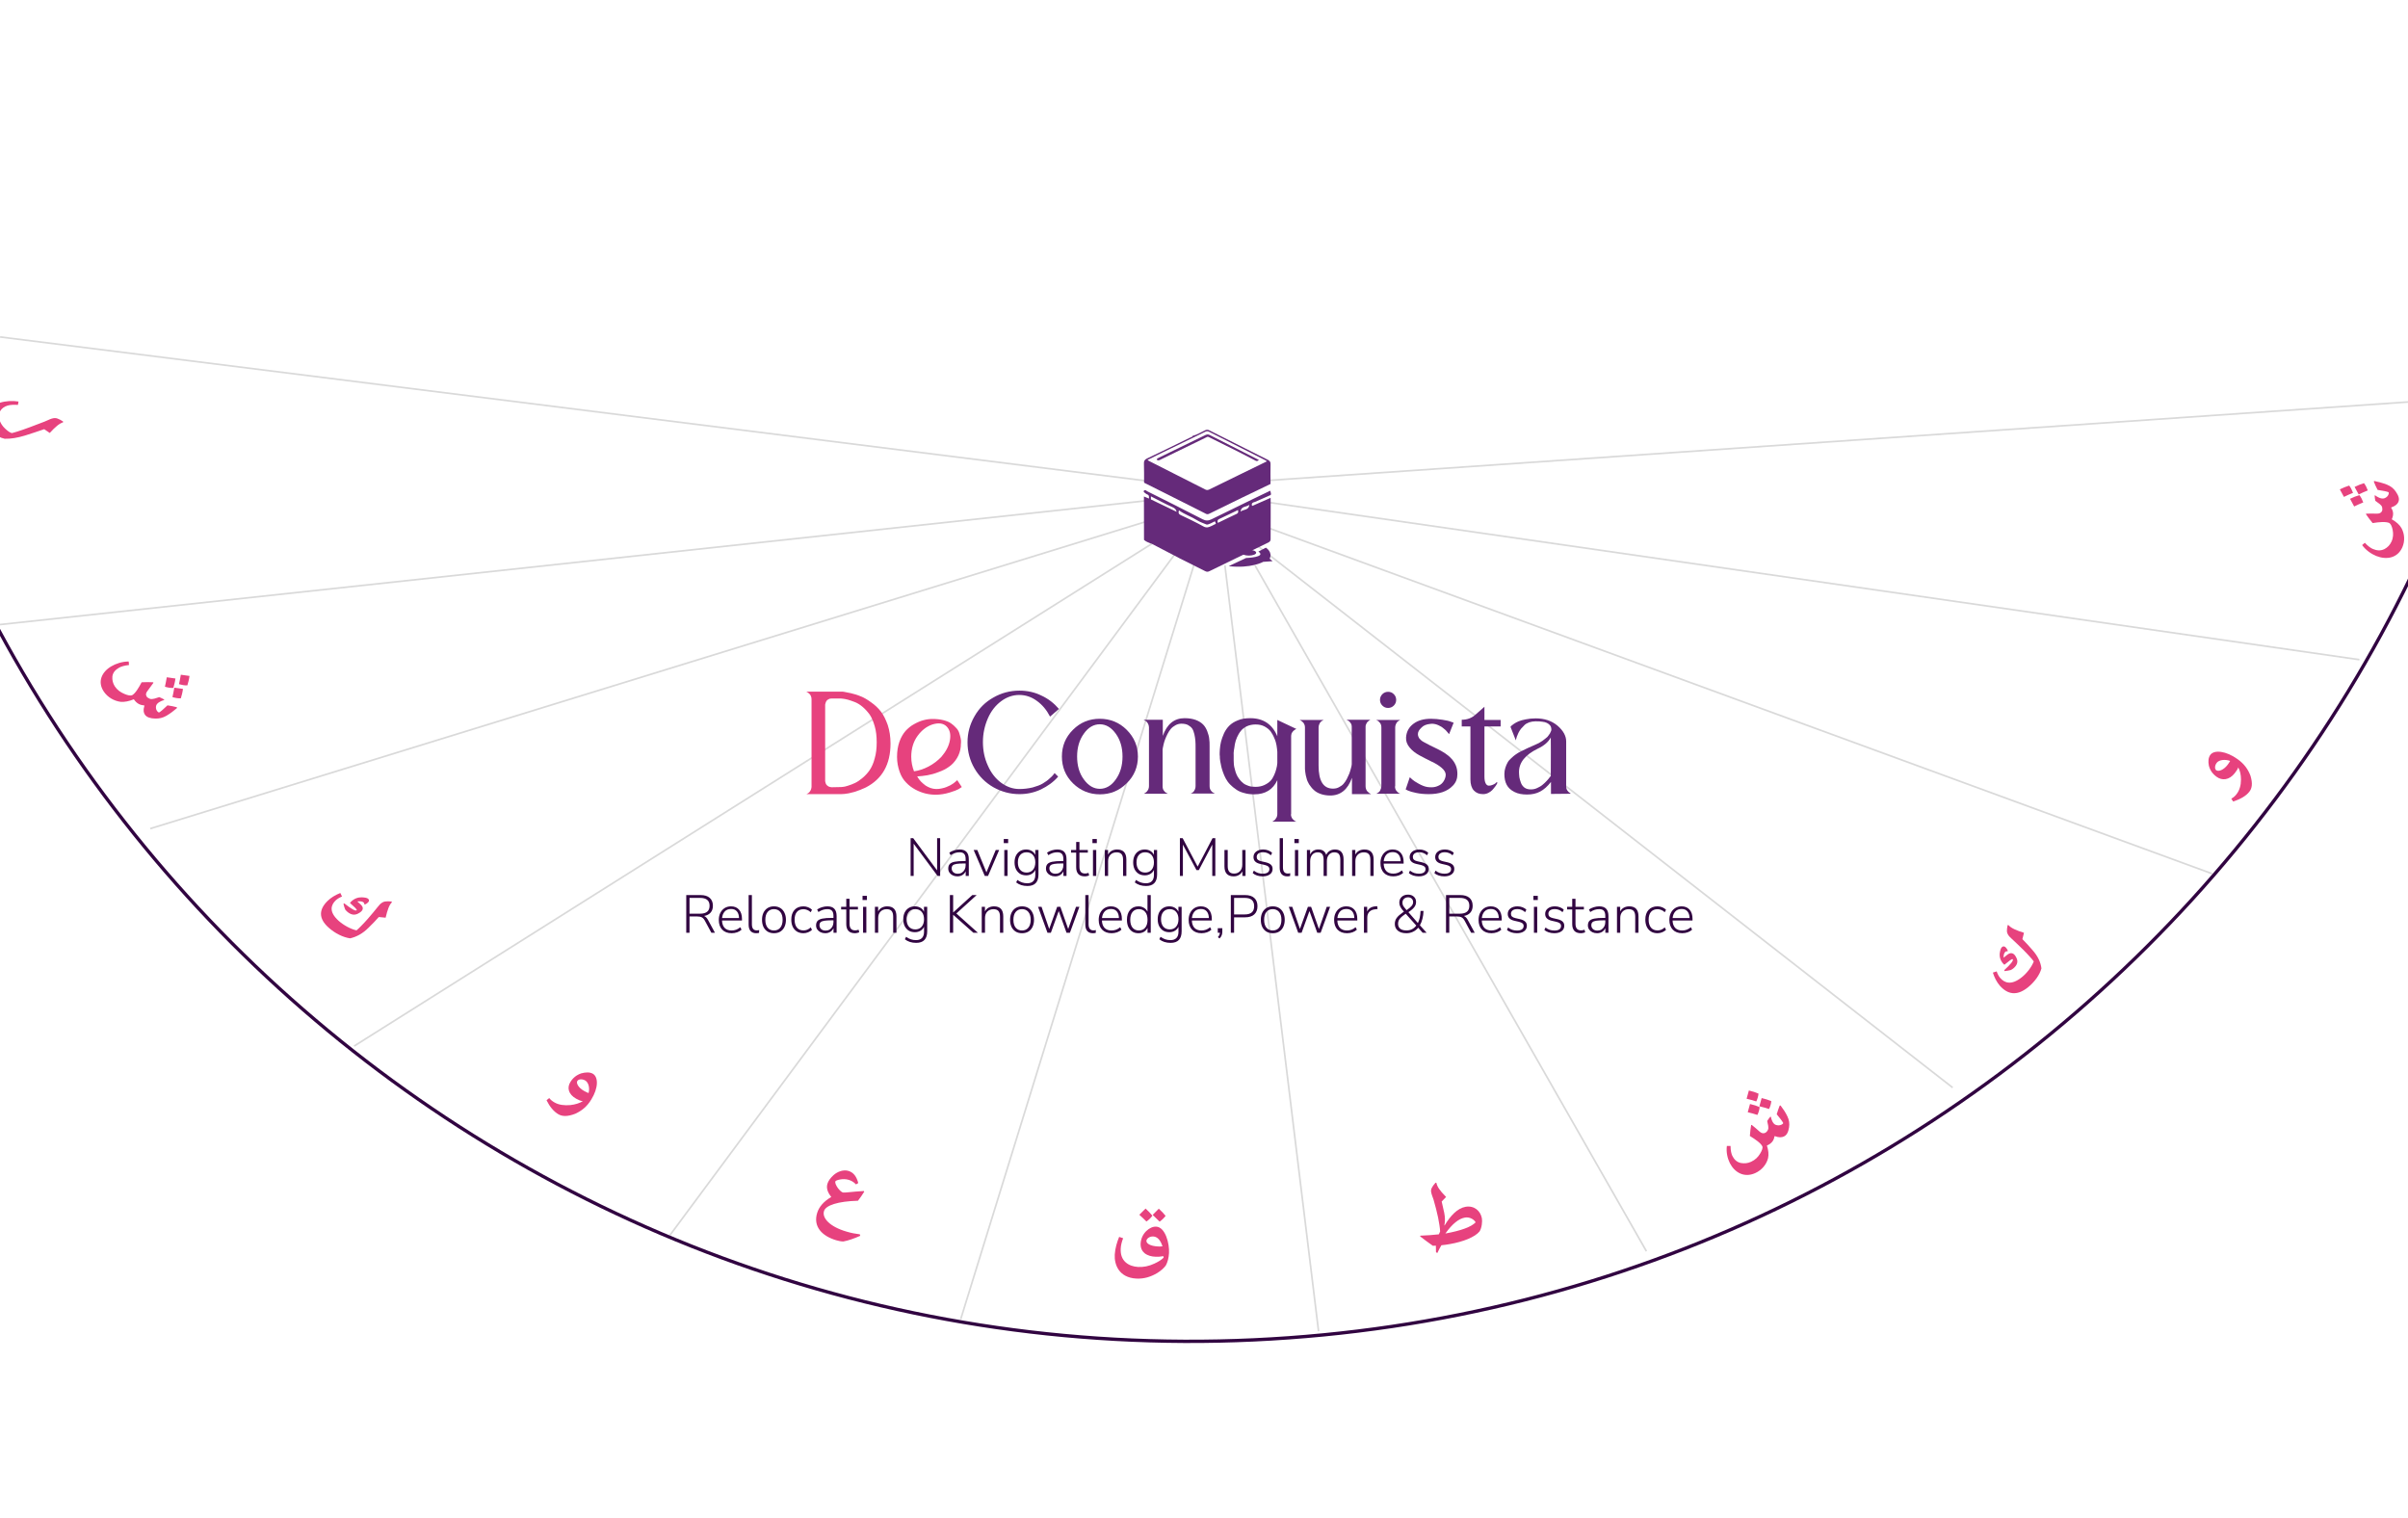 <svg width="1440" height="908" viewBox="0 0 1440 908" fill="none" xmlns="http://www.w3.org/2000/svg">
<g filter="url(#filter0_d_349_813)">
<path d="M1560.09 -39.147C1581.71 428.139 1220.43 824.475 753.147 846.095C285.861 867.715 -110.475 506.432 -132.095 39.147C-153.715 -428.139 207.568 -824.475 674.853 -846.095C1142.14 -867.715 1538.47 -506.432 1560.09 -39.147Z" fill="white"/>
</g>
<path d="M1521.51 -45.359C1542.19 401.537 1196.67 780.579 749.777 801.255C302.881 821.932 -76.161 476.414 -96.838 29.518C-117.514 -417.377 228.004 -796.419 674.9 -817.096C1121.79 -837.773 1500.84 -492.254 1521.51 -45.359Z" stroke="#310441" stroke-width="2"/>
<g clip-path="url(#clip0_349_813)">
<path d="M37.734 252.541C35.441 253.267 33.063 255.284 29.751 258.915L26.438 256.656C22.786 257.947 18.965 259.157 14.973 260.448C10.387 261.819 6.65 262.464 2.828 262.384C-2.437 261.335 -6.259 257.059 -7.618 253.025C-9.486 247.539 -6.344 242.779 -0.059 240.843C3.593 239.714 7.414 239.552 11.066 240.117L10.727 242.134C8.349 241.973 6.225 242.053 4.527 242.537C0.535 243.747 -1.673 247.055 -0.144 251.573C0.45 253.267 1.554 254.881 2.998 256.252C4.612 257.785 5.886 258.673 7.075 258.995C7.924 258.834 9.113 258.431 10.472 258.027C14.039 256.978 21.173 254.235 26.608 252.138C28.307 251.492 29.496 250.766 30.855 250.363C32.129 249.96 33.318 249.879 34.337 250.282C35.356 250.686 36.46 251.17 37.734 252.057V252.541Z" fill="#E7427E"/>
<path d="M86.228 421.801C84.02 421.72 81.897 420.914 80.028 418.171C77.141 419.381 74.508 419.865 72.215 419.703C68.223 419.219 64.317 416.961 62.024 413.491C58.117 407.602 60.919 401.793 66.525 398.486C69.243 396.872 73.064 395.581 76.971 395.581L77.141 397.679C74.253 398.001 72.3 398.647 71.196 399.292C69.158 400.502 67.544 401.955 67.204 404.536C67.034 406.634 67.459 408.57 68.648 410.426C70.092 412.604 72.045 413.975 74.338 414.944C76.207 415.75 77.905 416.154 79.009 415.75C81.048 414.54 82.831 411.474 84.7 408.005C87.247 407.925 89.54 407.844 91.579 408.005L91.749 408.328C90.645 409.861 89.456 411.474 88.097 413.33C87.332 414.298 86.993 415.347 87.672 416.476C88.012 417.041 88.691 417.525 89.54 417.848C91.069 418.493 93.362 417.445 95.231 416.88C96.335 417.283 97.269 417.848 98.203 418.332L98.118 418.655C97.184 418.897 96.335 419.219 95.401 419.784C94.296 420.43 93.617 421.156 93.362 422.043C93.108 423.173 93.277 424.221 93.872 425.109C94.212 425.593 94.636 425.996 95.146 426.077C96.25 425.432 97.948 423.899 100.157 421.801C102.11 422.124 104.063 422.446 105.762 422.931L105.847 423.415C103.893 425.109 101.855 426.642 99.562 428.013C97.354 429.304 95.146 429.788 92.768 429.707C89.965 429.627 87.757 428.981 86.653 427.368C85.888 426.238 85.549 424.705 86.313 422.204L86.228 421.801ZM104.913 405.746C104.658 407.844 104.148 409.7 103.639 411.394C101.94 411.475 100.326 411.152 98.628 410.668C99.052 408.812 99.392 406.957 99.732 405.02L104.913 405.746ZM109.414 411.959C109.159 414.056 108.649 415.912 108.14 417.606C106.441 417.687 104.828 417.364 103.129 416.88C103.554 415.024 103.893 413.169 104.233 411.232L109.414 411.959ZM113.321 404.214C113.066 406.311 112.556 408.167 112.047 409.861C110.348 409.942 108.734 409.619 107.036 409.135C107.46 407.279 107.8 405.424 108.14 403.487L113.321 404.214Z" fill="#E7427E"/>
<path d="M234.344 539.589C232.73 541.203 231.711 544.107 230.607 548.786L226.531 548.383C224.577 550.642 222.454 552.739 220.331 554.837C216.934 558.225 213.282 560.242 209.375 561.13C205.214 560.565 200.288 558.145 196.466 554.676C190.351 549.19 190.776 543.865 195.786 538.863C197.825 536.846 200.458 535.233 203.515 534.022L204.534 536.12C202.92 536.765 201.562 537.653 200.627 538.54C197.91 541.283 196.551 545.237 202.496 550.642C205.298 553.143 209.545 555.563 213.197 556.37C214.131 555.563 214.98 554.756 215.83 553.869C221.18 548.544 226.021 542.009 227.21 540.799C228.144 539.912 229.163 539.266 230.268 539.105C231.372 538.944 232.646 538.944 234.174 539.105L234.344 539.589ZM217.868 540.638C217.868 540.235 217.783 539.912 217.443 539.67C216.849 539.105 215.575 538.863 213.791 539.024L213.706 539.105L215.575 540.799C217.189 542.251 217.443 543.704 216 545.075C215.66 545.398 215.15 545.801 214.216 546.285C212.008 547.495 209.8 547.092 207.592 545.156C207.252 544.833 206.827 544.43 206.403 543.865C205.978 542.736 205.638 541.606 205.383 540.477L205.893 540.235C209.97 543.462 212.602 544.994 213.282 544.349C213.706 543.865 211.668 542.171 209.29 539.992C209.545 539.67 209.715 539.508 209.97 539.186C211.838 537.33 214.131 536.523 216.424 536.604C218.208 536.685 219.567 536.927 220.161 537.492C221.01 538.218 220.756 539.024 219.991 539.751C219.482 540.235 218.887 540.638 218.123 540.961L217.868 540.638Z" fill="#E7427E"/>
<path d="M344.582 657.055C339.826 654.392 338.976 650.439 341.1 647.051C342.628 644.55 344.752 642.855 347.554 641.887C350.187 641.161 352.65 641.08 354.433 642.049C357.915 643.985 357.915 650.6 353.584 657.539C350.951 661.895 347.724 664.315 344.072 666.01C339.316 667.865 336.259 667.623 334.05 666.413C331.078 664.719 328.7 661.734 326.832 657.942L328.445 656.651C329.294 657.7 330.314 658.587 331.672 659.313C334.22 660.766 337.533 661.169 341.1 660.846C343.987 660.524 346.535 659.717 348.573 658.507C347.299 658.426 345.941 657.781 344.582 657.055ZM350.017 646.163C347.894 644.953 345.856 645.437 345.261 646.405C344.412 647.777 345.941 650.52 349.253 652.375C350.272 652.94 351.121 653.343 351.97 653.666C352.82 650.52 351.886 647.293 350.017 646.163Z" fill="#E7427E"/>
<path d="M511.892 708.284C510.533 706.832 509.089 706.025 507.475 705.541C503.993 704.493 499.832 705.783 499.577 706.429C499.237 707.478 500.002 708.93 501.106 710.543C502.21 711.915 503.229 712.883 504.078 713.125C505.012 713.367 509.344 712.641 516.563 712.237L516.817 712.641C515.628 714.496 514.439 716.352 513.081 718.046C501.106 718.369 493.802 720.789 492.783 724.178C491.424 728.292 496.18 733.617 506.286 736.521C508.919 737.328 511.552 737.812 514.185 738.135L514.439 739.022C510.787 740.636 507.39 741.846 504.333 742.411C502.889 742.411 501.53 742.088 500.086 741.684C491.594 739.183 486.073 733.536 488.706 725.226C489.81 721.757 492.443 718.53 497.114 715.787C495.076 713.286 493.972 710.624 494.821 707.881C495.33 706.267 496.435 704.573 498.473 702.718C500.936 700.539 504.418 699.329 507.39 700.217C510.363 701.104 512.231 703.524 513.25 707.478L511.892 708.284Z" fill="#E7427E"/>
<path d="M690.921 751.527C688.713 751.446 686.505 750.962 684.467 749.429C682.938 748.139 682.004 746.283 682.089 743.701C682.429 737.409 687.694 733.294 691.431 733.536C696.951 733.859 699.414 743.782 699.075 749.349C698.905 752.334 698.225 754.754 697.206 756.69C696.187 758.143 694.488 759.756 692.026 761.289C688.204 763.548 684.127 764.839 679.541 764.597C669.095 764.032 666.292 756.206 666.632 750.236C666.887 746.444 667.906 742.975 669.265 739.667L671.643 740.474C670.793 742.653 670.284 744.669 670.199 746.686C669.774 754.189 674.955 757.336 680.645 757.658C683.787 757.82 687.1 757.174 690.327 755.641C692.62 754.593 694.488 753.463 695.847 752.092C695.847 751.769 695.847 751.446 695.677 751.204C693.979 751.527 692.365 751.608 690.921 751.527ZM685.061 722.725C686.675 724.178 688.034 725.63 689.138 727.001C688.204 728.292 687.015 729.502 685.571 730.47C684.212 729.099 682.768 727.727 681.325 726.437L685.061 722.725ZM689.732 739.425C687.015 739.264 685.571 741.12 685.571 742.007C685.486 743.621 687.864 745.154 692.45 745.396C693.384 745.476 694.319 745.396 695.168 745.315C694.064 741.846 692.28 739.587 689.732 739.425ZM692.96 722.806C694.573 724.258 695.932 725.71 697.036 727.082C696.102 728.373 694.913 729.502 693.469 730.551C692.11 729.18 690.667 727.808 689.308 726.517L692.96 722.806Z" fill="#E7427E"/>
<path d="M863.836 732.891C867.488 726.84 871.565 722.564 876.406 721.677C881.502 720.789 885.324 724.016 886.173 728.534C886.513 730.39 886.173 734.181 884.814 736.36C882.011 739.829 874.962 742.572 867.149 743.943C865.365 744.266 863.667 744.508 861.968 744.669C861.119 746.041 860.354 747.574 859.505 749.349L858.741 748.784L858.656 744.911L856.872 744.992C854.24 743.137 851.692 741.281 849.229 739.345L849.399 738.941C853.39 738.78 856.957 738.538 860.439 738.135L861.204 736.44C861.119 734.181 860.609 731.438 860.015 728.211C859.335 724.823 858.401 721.434 857.297 717.481C856.872 716.029 856.108 714.496 855.853 712.963C855.513 711.35 856.108 709.898 858.486 707.235L858.996 707.397C859.42 709.494 860.694 711.673 864.771 715.787L862.138 718.53C862.732 721.273 863.327 723.855 863.667 725.307C864.176 727.889 864.261 730.309 863.752 732.649L863.836 732.891ZM882.436 730.954C881.587 729.341 878.954 727.566 875.981 728.131C872.329 728.776 868.508 731.842 864.346 737.651C873.688 735.956 879.888 733.697 882.436 730.954Z" fill="#E7427E"/>
<path d="M1061.13 679.644C1060.79 681.742 1059.77 683.678 1056.62 685.049C1057.56 687.873 1057.81 690.455 1057.3 692.633C1056.37 696.344 1053.57 699.733 1049.66 701.507C1043.04 704.492 1037.35 701.185 1034.46 695.537C1033.1 692.794 1032.17 689.083 1032.68 685.291H1034.88C1034.88 688.115 1035.39 689.971 1035.9 691.1C1036.92 693.117 1038.28 694.811 1040.91 695.457C1043.12 695.86 1045.16 695.699 1047.2 694.731C1049.66 693.601 1051.36 691.907 1052.55 689.89C1053.57 688.196 1054.25 686.663 1053.91 685.533C1052.89 683.516 1049.83 681.419 1046.43 679.321C1046.6 676.901 1046.86 674.723 1047.2 672.787L1047.54 672.706C1049.07 673.916 1050.59 675.207 1052.29 676.74C1053.23 677.546 1054.33 678.03 1055.52 677.466C1056.12 677.224 1056.71 676.659 1057.13 675.852C1057.98 674.481 1057.13 672.222 1056.79 670.366C1057.39 669.398 1058.07 668.511 1058.66 667.784L1059 667.865C1059.17 668.753 1059.43 669.64 1059.85 670.528C1060.45 671.657 1061.04 672.383 1061.98 672.706C1063.16 673.109 1064.27 673.028 1065.2 672.625C1065.8 672.383 1066.22 672.06 1066.39 671.576C1065.8 670.447 1064.44 668.672 1062.49 666.332C1063.08 664.477 1063.59 662.783 1064.27 661.169L1064.78 661.088C1066.31 663.105 1067.75 665.203 1068.85 667.543C1069.96 669.801 1070.21 671.899 1069.87 674.158C1069.45 676.82 1068.6 678.837 1066.73 679.644C1065.46 680.209 1063.84 680.37 1061.3 679.402L1061.13 679.644ZM1045.84 652.133C1048.05 652.617 1049.92 653.263 1051.61 653.989C1051.44 655.602 1051.02 657.135 1050.26 658.668C1048.39 658.023 1046.43 657.539 1044.48 657.055L1045.84 652.133ZM1046.52 660.201C1048.73 660.685 1050.59 661.33 1052.29 662.056C1052.12 663.67 1051.7 665.203 1050.93 666.736C1049.07 666.09 1047.11 665.606 1045.16 665.122L1046.52 660.201ZM1053.48 656.651C1055.69 657.135 1057.56 657.781 1059.26 658.507C1059.09 660.12 1058.66 661.653 1057.9 663.186C1056.03 662.541 1054.08 662.056 1052.12 661.572L1053.48 656.651Z" fill="#E7427E"/>
<path d="M1201.09 553.224C1202.62 554.998 1205.5 556.289 1210.35 557.822L1209.41 561.614C1211.53 563.712 1213.49 565.89 1215.44 568.149C1218.58 571.698 1220.37 575.41 1220.79 579.121C1219.77 582.993 1216.63 587.35 1212.55 590.577C1206.1 595.66 1200.66 594.772 1195.91 589.447C1194.04 587.269 1192.68 584.607 1191.75 581.622L1194.04 580.896C1194.55 582.509 1195.31 583.881 1196.16 584.849C1198.71 587.753 1202.7 589.447 1208.99 584.445C1211.96 582.106 1214.93 578.314 1216.21 574.926C1215.53 573.957 1214.68 573.07 1213.91 572.183C1208.9 566.535 1202.62 561.211 1201.6 560C1200.75 559.032 1200.24 557.983 1200.15 556.935C1200.15 555.886 1200.24 554.676 1200.58 553.224H1201.09ZM1200.32 568.875C1199.9 568.875 1199.56 568.875 1199.22 569.198C1198.54 569.682 1198.2 570.892 1198.12 572.586L1198.2 572.667L1200.24 571.053C1201.94 569.682 1203.47 569.601 1204.83 571.134C1205.08 571.457 1205.5 572.021 1205.93 572.989C1206.95 575.168 1206.27 577.265 1203.98 579.121C1203.55 579.443 1203.13 579.766 1202.45 580.089C1201.17 580.412 1199.98 580.573 1198.8 580.734L1198.54 580.17C1202.36 576.7 1204.23 574.361 1203.64 573.635C1203.21 573.151 1201.17 574.926 1198.63 576.942C1198.29 576.7 1198.12 576.458 1197.86 576.216C1196.16 574.28 1195.57 572.021 1195.91 569.762C1196.16 568.068 1196.59 566.858 1197.27 566.293C1198.12 565.648 1198.88 565.89 1199.64 566.777C1200.15 567.342 1200.41 567.907 1200.75 568.633L1200.32 568.875Z" fill="#E7427E"/>
<path d="M1336.38 462.382C1333.07 466.577 1328.82 466.899 1325.59 464.56C1323.13 462.785 1321.6 460.607 1320.92 457.864C1320.41 455.282 1320.58 453.023 1321.86 451.329C1324.24 448.263 1331.2 449.07 1337.99 453.91C1342.24 456.895 1344.45 460.284 1345.81 463.914C1347.25 468.674 1346.66 471.498 1345.13 473.434C1343.09 476.097 1339.61 477.952 1335.45 479.324L1334.34 477.629C1335.53 476.903 1336.64 476.097 1337.48 474.886C1339.27 472.627 1340.12 469.642 1340.12 466.173C1340.12 463.43 1339.61 460.929 1338.5 458.912C1338.16 459.961 1337.31 461.171 1336.38 462.382ZM1325.68 456.089C1324.24 457.944 1324.41 459.961 1325.34 460.607C1326.7 461.575 1329.76 460.445 1332.05 457.46C1332.73 456.573 1333.24 455.766 1333.66 455.04C1330.52 453.91 1327.04 454.394 1325.68 456.089Z" fill="#E7427E"/>
<path d="M1399.23 292.638C1401.18 291.669 1403.05 290.943 1404.83 290.379C1405.85 291.67 1406.53 293.122 1407.13 294.735C1405.26 295.461 1403.47 296.268 1401.69 297.155L1399.23 292.638ZM1405.34 298.285C1407.3 297.317 1409.16 296.591 1410.95 296.107C1411.97 297.398 1412.65 298.85 1413.24 300.463C1411.37 301.189 1409.59 301.996 1407.81 302.884L1405.34 298.285ZM1408.06 291.185C1410.01 290.217 1411.88 289.491 1413.67 288.926C1414.68 290.217 1415.36 291.67 1415.96 293.283C1414.09 294.009 1412.31 294.816 1410.52 295.703L1408.06 291.185ZM1429.89 303.61C1431.08 305.385 1431.67 307.482 1430.31 310.548C1433.03 312.081 1434.98 313.856 1436.09 315.792C1437.96 319.18 1438.3 323.456 1436.6 327.329C1433.71 333.783 1427.17 334.912 1421.05 332.492C1418.08 331.282 1414.85 329.104 1412.56 325.957L1414.18 324.586C1416.13 326.683 1417.83 327.813 1419.02 328.297C1421.22 329.184 1423.35 329.588 1425.9 328.377C1427.85 327.329 1429.21 325.876 1430.14 323.86C1431.25 321.439 1431.25 319.1 1430.82 316.841C1430.4 314.904 1429.8 313.372 1428.78 312.726C1426.57 311.839 1422.84 312.161 1418.85 312.807C1417.32 310.871 1415.87 309.096 1414.85 307.482L1415.02 307.159C1416.98 307.159 1419.1 307.079 1421.48 307.159C1422.75 307.159 1423.86 306.837 1424.45 305.627C1424.71 305.062 1424.71 304.255 1424.54 303.368C1424.2 301.835 1421.99 300.705 1420.46 299.495C1420.21 298.366 1420.12 297.317 1420.04 296.349L1420.29 296.187C1421.05 296.752 1421.82 297.236 1422.75 297.64C1423.94 298.124 1424.96 298.285 1425.9 297.962C1427 297.559 1427.85 296.833 1428.27 295.865C1428.53 295.3 1428.61 294.816 1428.36 294.332C1427.17 293.848 1424.88 293.444 1421.82 292.96C1420.97 291.266 1420.12 289.572 1419.53 287.958L1419.87 287.636C1422.41 288.2 1424.96 288.846 1427.42 289.814C1429.8 290.782 1431.5 292.154 1432.77 294.09C1434.3 296.349 1435.07 298.366 1434.22 300.221C1433.71 301.431 1432.52 302.561 1429.97 303.448L1429.89 303.61Z" fill="#E7427E"/>
</g>
<line x1="400.598" y1="738.702" x2="704.598" y2="328.702" stroke="black" stroke-opacity="0.15"/>
<line x1="574.522" y1="788.852" x2="715.522" y2="332.852" stroke="black" stroke-opacity="0.15"/>
<line x1="788.504" y1="796.061" x2="732.504" y2="338.061" stroke="black" stroke-opacity="0.15"/>
<line x1="984.566" y1="748.248" x2="750.566" y2="338.248" stroke="black" stroke-opacity="0.15"/>
<line x1="1167.69" y1="650.394" x2="750.693" y2="325.394" stroke="black" stroke-opacity="0.15"/>
<line x1="211.734" y1="625.577" x2="689.734" y2="324.577" stroke="black" stroke-opacity="0.15"/>
<line x1="89.853" y1="495.522" x2="689.853" y2="310.522" stroke="black" stroke-opacity="0.15"/>
<line x1="1322.83" y1="522.47" x2="757.828" y2="315.47" stroke="black" stroke-opacity="0.15"/>
<line x1="1410.93" y1="394.495" x2="758.929" y2="300.495" stroke="black" stroke-opacity="0.15"/>
<line x1="-0.054" y1="373.503" x2="684.946" y2="299.503" stroke="black" stroke-opacity="0.15"/>
<line x1="0.062" y1="201.504" x2="685.062" y2="287.504" stroke="black" stroke-opacity="0.15"/>
<line x1="740.966" y1="288.501" x2="1453.96" y2="239.433" stroke="black" stroke-opacity="0.15"/>
<path d="M503.017 413.588C503.49 413.588 504.08 413.588 504.67 413.706C505.379 413.824 506.678 414.059 508.803 414.53C510.81 415.001 512.817 415.589 514.707 416.413C516.596 417.119 518.603 418.295 520.847 419.943C523.09 421.473 525.097 423.356 526.75 425.474C528.403 427.592 529.702 430.298 530.883 433.593C531.946 436.888 532.536 440.536 532.536 444.655C532.536 457.128 527.577 465.836 517.777 470.896C515.533 471.955 513.172 472.897 510.81 473.603C508.331 474.309 506.441 474.662 505.025 474.78L502.899 474.897H482C482 474.897 482.118 474.897 482.236 474.897C482.354 474.897 482.472 474.78 482.708 474.662C482.945 474.544 483.181 474.427 483.299 474.309C483.535 474.191 483.771 473.956 484.007 473.721C484.243 473.485 484.48 473.132 484.598 472.897C484.716 472.661 484.952 472.308 485.07 471.838C485.188 471.367 485.306 470.896 485.306 470.543V418.178C485.306 417.472 485.188 416.883 484.952 416.295C484.716 415.707 484.48 415.354 484.125 415.001C483.771 414.648 483.417 414.412 483.181 414.177C482.827 413.941 482.59 413.824 482.354 413.706L482 413.588H503.017ZM503.017 470.661C503.253 470.661 503.726 470.543 504.198 470.543C504.67 470.543 505.733 470.308 507.15 469.837C508.567 469.367 509.984 468.896 511.401 468.19C512.817 467.484 514.234 466.542 515.887 465.13C517.54 463.718 518.957 462.188 520.138 460.423C521.319 458.658 522.382 456.305 523.09 453.48C523.916 450.656 524.271 447.479 524.271 443.949C524.271 440.301 523.916 437.124 523.09 434.299C522.263 431.475 521.319 429.122 520.02 427.239C518.721 425.474 517.304 423.944 515.769 422.649C514.234 421.355 512.699 420.414 511.164 419.825C509.629 419.237 508.213 418.766 507.032 418.413C505.733 418.06 504.788 417.942 503.962 417.825L502.781 417.707H497.35C496.641 417.707 495.933 417.825 495.461 418.178C494.87 418.413 494.516 418.766 494.28 419.119C494.044 419.472 493.807 419.943 493.689 420.414C493.571 420.884 493.453 421.237 493.453 421.355C493.453 421.59 493.453 421.708 493.453 421.943V466.542C493.453 466.66 493.453 466.895 493.453 467.131C493.453 467.366 493.571 467.719 493.689 468.19C493.807 468.661 494.044 469.014 494.28 469.367C494.516 469.72 494.988 469.955 495.461 470.308C496.051 470.543 496.641 470.779 497.35 470.779L503.017 470.661Z" fill="#E7427E"/>
<path d="M572.209 466.189L575.161 470.661C574.689 471.014 573.98 471.367 573.154 471.955C572.327 472.426 570.556 473.132 567.84 473.956C565.125 474.78 562.291 475.25 559.575 475.25C557.568 475.25 555.56 475.015 553.553 474.544C551.546 474.074 549.421 473.25 547.413 472.191C545.288 471.014 543.517 469.72 541.864 467.954C540.211 466.307 538.912 464.189 537.967 461.482C537.023 458.776 536.432 455.834 536.432 452.657C536.432 449.244 536.905 446.302 537.849 443.596C538.794 440.889 540.093 438.771 541.51 437.124C543.045 435.476 544.698 434.064 546.705 433.005C548.594 431.946 550.483 431.122 552.372 430.651C554.144 430.181 555.915 429.945 557.686 429.945C560.047 429.945 562.173 430.181 564.062 430.651C565.951 431.122 567.486 431.71 568.667 432.534C569.847 433.358 570.792 434.182 571.737 435.241C572.681 436.182 573.272 437.241 573.626 438.3C573.98 439.359 574.216 440.418 574.452 441.36C574.689 442.419 574.807 443.36 574.689 444.184C574.57 445.008 574.57 445.714 574.57 446.302C574.334 449.009 573.508 451.362 572.209 453.48C570.91 455.599 569.257 457.364 567.486 458.54C565.715 459.835 563.59 460.894 561.228 461.718C558.867 462.659 556.623 463.247 554.616 463.6C552.609 463.953 550.483 464.189 548.476 464.307C549.184 465.483 549.893 466.542 550.719 467.366C551.546 468.19 552.491 469.014 553.435 469.72C554.38 470.308 555.442 470.896 556.505 471.249C557.568 471.602 558.748 471.838 559.929 471.838C560.992 471.838 562.173 471.72 563.117 471.485C564.18 471.249 565.125 471.014 565.951 470.661C566.778 470.308 567.486 469.955 568.313 469.602C569.021 469.131 569.729 468.778 570.202 468.425C570.674 468.072 571.146 467.719 571.501 467.366C571.855 467.013 572.209 466.778 572.327 466.66L572.209 466.189ZM557.568 433.24C554.144 434.417 551.192 436.653 548.712 440.065C546.233 443.478 544.934 447.597 544.934 452.539C544.934 455.599 545.524 458.54 546.587 461.247C549.303 460.894 552.254 459.953 555.206 458.423C558.158 456.893 560.756 454.892 562.999 452.539C565.715 449.362 567.486 446.067 568.076 442.537C568.667 439.006 567.958 436.3 566.069 434.417C564.18 432.534 561.346 432.063 557.568 433.24Z" fill="#E7427E"/>
<path d="M609.639 471.838C612.354 471.838 615.07 471.485 617.55 470.896C620.029 470.19 622.037 469.484 623.572 468.543C625.106 467.601 626.523 466.66 627.586 465.601C628.767 464.66 629.475 463.836 629.948 463.247C630.42 462.659 630.656 462.306 630.656 462.306L632.781 464.424C629.948 467.719 626.405 470.19 622.509 472.073C618.494 473.956 614.244 474.897 609.639 474.897C604.089 474.897 598.894 473.485 594.053 470.779C589.33 468.072 585.551 464.307 582.718 459.482C580.002 454.775 578.585 449.597 578.585 443.949C578.585 438.3 580.002 433.123 582.718 428.416C585.433 423.591 589.212 419.825 594.053 417.119C598.776 414.412 603.971 413 609.639 413C614.244 413 618.73 413.941 622.745 415.942C626.878 417.825 630.302 420.531 633.254 423.944L627.94 428.533C625.933 424.65 623.335 421.473 620.029 419.119C616.841 416.766 613.299 415.589 609.521 415.589C605.624 415.589 601.964 416.883 598.658 419.355C595.352 421.826 592.636 425.238 590.747 429.592C588.858 433.946 587.795 438.653 587.795 443.713C587.795 448.773 588.74 453.48 590.747 457.834C592.636 462.188 595.352 465.601 598.658 468.072C602.082 470.543 605.624 471.838 609.639 471.838Z" fill="#652A7A"/>
<path d="M641.637 436.417C646.124 431.946 651.437 429.828 657.695 429.828C663.953 429.828 669.384 432.063 673.753 436.417C678.24 440.889 680.484 446.184 680.484 452.421C680.484 458.658 678.24 464.071 673.753 468.425C669.266 472.897 663.953 475.015 657.695 475.015C651.437 475.015 646.124 472.779 641.637 468.425C637.15 463.953 635.025 458.658 635.025 452.421C635.025 446.184 637.15 440.889 641.637 436.417ZM648.131 466.072C650.847 469.837 654.035 471.72 657.695 471.72C661.355 471.72 664.661 469.837 667.259 466.072C669.975 462.306 671.274 457.717 671.274 452.421C671.274 447.126 669.975 442.537 667.259 438.771C664.543 435.005 661.355 433.123 657.695 433.123C654.035 433.123 650.729 435.005 648.131 438.771C645.415 442.537 644.117 447.126 644.117 452.421C644.117 457.717 645.415 462.424 648.131 466.072Z" fill="#652A7A"/>
<path d="M711.773 474.662C711.773 474.662 711.891 474.662 712.127 474.544C712.364 474.427 712.6 474.309 712.954 474.074C713.308 473.838 713.662 473.603 713.899 473.25C714.135 472.897 714.371 472.544 714.607 471.955C714.843 471.367 714.961 470.779 714.961 470.073V447.361C714.961 445.596 714.961 444.184 714.843 443.007C714.725 441.83 714.607 440.536 714.253 439.124C713.899 437.712 713.544 436.653 712.954 435.711C712.364 434.888 711.537 434.182 710.474 433.593C709.412 433.005 707.995 432.769 706.46 432.769C705.161 432.769 703.98 433.123 702.918 433.711C701.855 434.299 700.91 435.005 700.202 435.829C699.493 436.653 698.785 437.712 698.195 438.889C697.604 440.065 697.132 441.124 696.778 442.066C696.423 443.007 696.069 444.066 695.833 445.125C695.597 446.184 695.479 446.891 695.361 447.361C695.361 447.714 695.243 448.067 695.243 448.303V470.19C695.243 471.249 695.479 472.191 696.069 472.897C696.542 473.603 697.132 474.074 697.722 474.309L698.431 474.662H683.908C684.026 474.662 684.144 474.662 684.262 474.544C684.38 474.427 684.616 474.309 684.97 474.074C685.324 473.838 685.679 473.603 685.915 473.25C686.151 472.897 686.505 472.544 686.741 471.955C686.978 471.367 687.096 470.779 687.096 470.073V435.005C687.096 434.535 686.978 434.064 686.859 433.593C686.741 433.123 686.505 432.769 686.387 432.534C686.151 432.181 686.033 431.946 685.797 431.71C685.561 431.475 685.324 431.24 685.088 431.122C684.852 431.004 684.616 430.887 684.498 430.769C684.262 430.651 684.144 430.651 684.026 430.534L683.908 430.416H695.361V440.065C697.84 433.005 702.209 429.475 708.349 429.475C710.947 429.475 713.19 429.828 715.079 430.534C716.968 431.24 718.385 432.181 719.448 433.24C720.511 434.299 721.337 435.711 721.928 437.241C722.518 438.889 722.99 440.301 723.108 441.713C723.345 443.125 723.345 444.655 723.345 446.302V470.073C723.345 471.132 723.581 472.073 724.171 472.779C724.643 473.485 725.234 473.956 725.824 474.191L726.533 474.544H711.773V474.662Z" fill="#652A7A"/>
<path d="M771.991 486.9C771.991 487.606 772.109 488.195 772.345 488.665C772.582 489.254 772.818 489.607 773.172 489.96C773.526 490.313 773.762 490.548 774.117 490.783C774.471 491.019 774.825 491.254 775.297 491.372H760.656C760.774 491.372 760.892 491.372 761.01 491.254C761.128 491.136 761.365 491.019 761.719 490.783C762.073 490.548 762.427 490.313 762.663 489.96C762.9 489.607 763.254 489.136 763.49 488.665C763.726 488.077 763.844 487.489 763.844 486.9V466.542C761.246 472.191 756.642 475.015 750.029 475.015C747.786 475.015 745.779 474.78 743.89 474.191C742 473.72 740.465 473.014 739.167 472.073C737.868 471.249 736.687 470.19 735.624 469.131C734.562 468.072 733.735 466.895 733.027 465.601C732.318 464.306 731.846 463.13 731.374 461.835C730.901 460.541 730.547 459.364 730.311 458.305C730.075 457.246 729.957 456.187 729.721 455.363C729.603 454.539 729.484 453.833 729.484 453.363V452.539C729.484 452.186 729.366 451.715 729.366 451.245C729.366 450.656 729.366 449.597 729.484 448.067C729.602 446.42 729.839 444.89 730.193 443.478C730.547 442.066 731.137 440.418 731.964 438.536C732.791 436.77 733.853 435.241 735.152 433.946C736.451 432.652 738.104 431.593 740.229 430.769C742.355 429.828 744.834 429.475 747.668 429.475C755.461 429.475 760.892 433.123 763.844 440.301V430.534L775.297 435.947H775.179C775.179 435.947 775.061 436.064 774.943 436.064C774.825 436.064 774.707 436.182 774.471 436.3C774.235 436.417 774.117 436.535 773.999 436.653C773.762 436.77 773.644 436.888 773.408 437.123C773.172 437.359 773.054 437.477 772.936 437.712C772.818 437.947 772.582 438.183 772.464 438.418C772.345 438.653 772.227 439.006 772.227 439.359C772.109 439.712 772.109 440.065 772.109 440.418V486.9H771.991ZM763.844 456.305V449.597C763.726 448.303 763.608 447.008 763.372 445.714C763.136 444.419 762.781 443.007 762.073 441.477C761.483 439.948 760.656 438.536 759.83 437.359C758.885 436.182 757.704 435.241 756.169 434.417C754.634 433.593 752.863 433.24 750.856 433.24C748.967 433.24 747.196 433.593 745.661 434.299C744.126 435.005 742.945 435.947 742 437.123C741.056 438.3 740.347 439.595 739.757 440.889C739.167 442.301 738.694 443.596 738.458 445.008C738.222 446.42 738.104 447.714 737.868 448.773C737.75 449.95 737.632 450.891 737.75 451.48V452.539C737.75 452.657 737.75 452.892 737.75 453.245C737.75 453.48 737.75 454.069 737.75 454.892C737.75 455.716 737.868 456.54 737.868 457.246C737.986 458.07 738.104 459.011 738.458 460.07C738.694 461.129 739.048 462.188 739.403 463.012C739.757 463.953 740.347 464.895 741.056 465.836C741.764 466.778 742.473 467.601 743.417 468.307C744.244 469.013 745.306 469.484 746.605 469.955C747.904 470.426 749.321 470.543 750.856 470.543C752.745 470.543 754.516 470.19 756.051 469.484C757.586 468.778 758.767 467.954 759.712 467.013C760.656 466.072 761.365 464.777 761.955 463.483C762.545 462.071 763.018 460.894 763.254 459.717C763.608 458.658 763.726 457.481 763.844 456.305Z" fill="#652A7A"/>
<path d="M808.476 474.78V465.13C805.997 472.191 801.628 475.721 795.488 475.721C793.363 475.721 791.356 475.368 789.702 474.78C788.049 474.191 786.633 473.368 785.57 472.308C784.507 471.367 783.681 470.19 782.854 469.014C782.146 467.837 781.555 466.542 781.319 465.366C780.965 464.189 780.729 463.13 780.611 462.071C780.493 461.129 780.375 460.306 780.375 459.717V458.776V435.005C780.375 434.299 780.256 433.711 780.02 433.24C779.784 432.652 779.548 432.299 779.194 431.946C778.84 431.593 778.485 431.357 778.249 431.122C777.895 430.887 777.659 430.769 777.423 430.651L777.068 430.534H791.592C791.592 430.534 791.474 430.651 791.356 430.651C791.237 430.651 791.001 430.887 790.529 431.122C790.175 431.357 789.821 431.593 789.584 431.946C789.348 432.299 789.112 432.652 788.876 433.24C788.64 433.829 788.522 434.417 788.522 435.005V457.834C788.522 467.013 791.356 471.602 797.141 471.602C798.44 471.602 799.621 471.367 800.683 470.779C801.746 470.19 802.691 469.602 803.399 468.778C804.108 467.954 804.816 467.013 805.406 465.836C805.997 464.66 806.469 463.6 806.823 462.777C807.178 461.953 807.414 461.012 807.768 459.835C808.122 458.658 808.24 457.952 808.24 457.834C808.24 457.717 808.358 457.364 808.358 456.893V435.005C808.358 434.535 808.358 434.064 808.24 433.593C808.122 433.123 808.004 432.77 807.768 432.534C807.532 432.181 807.414 431.946 807.178 431.71C806.941 431.475 806.705 431.24 806.469 431.122C806.233 431.004 805.997 430.887 805.879 430.769C805.643 430.651 805.524 430.651 805.406 430.534L805.288 430.416H819.812C819.812 430.416 819.693 430.416 819.575 430.416C819.457 430.416 819.339 430.534 819.103 430.651C818.867 430.769 818.631 430.887 818.513 431.122C818.277 431.24 818.04 431.475 817.804 431.71C817.568 431.946 817.332 432.181 817.214 432.534C817.096 432.887 816.86 433.24 816.742 433.593C816.623 434.064 816.623 434.417 816.623 435.005V470.19C816.623 470.896 816.742 471.485 816.978 472.073C817.214 472.661 817.45 473.014 817.804 473.368C818.158 473.721 818.395 473.956 818.749 474.191C819.103 474.427 819.457 474.662 819.93 474.897H808.476V474.78Z" fill="#652A7A"/>
<path d="M834.217 470.19C834.217 471.249 834.453 472.191 835.043 472.897C835.634 473.603 836.106 474.074 836.578 474.309C837.05 474.544 837.287 474.662 837.405 474.662H822.763C822.763 474.662 822.882 474.662 823 474.662C823.118 474.662 823.236 474.544 823.472 474.427C823.708 474.309 823.944 474.191 824.062 474.074C824.298 473.956 824.535 473.721 824.771 473.485C825.007 473.25 825.243 473.014 825.361 472.661C825.479 472.308 825.715 471.955 825.833 471.485C825.951 471.014 826.07 470.543 826.07 470.19V435.005C826.07 433.946 825.833 433.005 825.243 432.299C824.653 431.593 824.18 431.122 823.708 430.887L822.882 430.534H837.523C837.405 430.534 837.287 430.534 837.169 430.651C837.05 430.651 836.814 430.887 836.342 431.122C835.988 431.357 835.634 431.593 835.397 431.946C835.161 432.299 834.925 432.652 834.689 433.24C834.453 433.829 834.335 434.417 834.335 435.005V470.19H834.217ZM833.508 421.943C832.564 422.885 831.383 423.355 830.084 423.355C828.667 423.355 827.604 422.885 826.66 421.943C825.715 421.002 825.243 419.825 825.243 418.531C825.243 417.236 825.715 416.06 826.66 415.118C827.604 414.177 828.785 413.706 830.084 413.706C831.501 413.706 832.564 414.177 833.508 415.118C834.453 416.06 834.925 417.236 834.925 418.531C834.925 419.825 834.453 421.002 833.508 421.943Z" fill="#652A7A"/>
<path d="M847.913 439.006C847.913 439.948 848.268 440.889 848.858 441.713C849.566 442.537 850.393 443.243 851.574 443.831C852.754 444.419 853.935 445.125 855.352 445.831C856.769 446.537 858.186 447.244 859.721 447.95C861.138 448.656 862.673 449.479 864.089 450.421C865.506 451.362 866.805 452.421 867.868 453.598C868.931 454.657 869.875 456.069 870.584 457.717C871.292 459.364 871.528 461.129 871.528 463.012C871.528 465.601 870.702 467.837 868.931 469.72C867.159 471.602 865.034 472.897 862.555 473.721C860.075 474.544 857.359 474.897 854.407 474.897C851.692 474.897 849.212 474.662 846.969 474.191C844.607 473.721 843.072 473.25 842.01 472.779L840.593 472.073L843.072 464.777C843.426 465.13 844.017 465.601 844.607 466.189C845.198 466.778 846.496 467.601 848.386 468.66C850.275 469.72 852.046 470.426 853.699 470.661C855.588 470.896 857.241 470.896 858.776 470.426C860.193 469.955 861.374 469.367 862.2 468.543C863.027 467.719 863.617 466.778 863.971 465.954C864.326 465.013 864.562 464.189 864.562 463.365C864.562 461.953 863.735 460.541 862.082 459.129C860.429 457.717 858.304 456.422 855.942 455.363C853.581 454.186 851.219 453.01 848.858 451.715C846.496 450.421 844.489 448.891 842.954 447.008C841.419 445.125 840.711 443.243 840.829 441.007C841.065 437.477 842.6 434.77 845.316 432.769C848.031 430.769 851.456 429.828 855.706 429.828C857.95 429.828 860.311 430.063 862.555 430.416C864.798 430.769 866.569 431.122 867.632 431.593L869.285 432.181L866.569 439.006C866.569 439.006 866.451 438.889 866.333 438.771C866.215 438.653 866.097 438.536 865.861 438.183C865.624 437.83 865.388 437.594 865.034 437.241C864.798 436.888 864.444 436.535 863.971 436.182C863.499 435.829 863.027 435.476 862.673 435.123C862.2 434.77 861.728 434.417 861.138 434.182C860.547 433.829 859.957 433.593 859.367 433.358C858.776 433.123 858.186 433.005 857.477 432.887C856.769 432.769 856.06 432.769 855.352 432.887C852.99 433.123 851.219 433.829 850.039 435.123C848.622 436.417 847.913 437.712 847.913 439.006Z" fill="#652A7A"/>
<path d="M897.386 434.417H887.704V464.306C887.704 466.189 887.94 467.484 888.413 468.425C888.885 469.367 889.594 469.837 890.302 469.837C891.01 469.837 891.837 469.72 892.545 469.367C893.254 469.131 893.844 468.778 894.316 468.425L895.025 467.719L895.497 468.072C895.497 468.19 895.379 468.425 895.143 468.778C895.025 469.131 894.671 469.602 894.08 470.426C893.49 471.249 892.9 471.838 892.309 472.544C891.719 473.132 890.892 473.721 889.948 474.191C889.003 474.662 887.94 474.897 886.878 474.897C884.516 474.897 882.745 474.191 881.328 472.661C880.029 471.249 879.321 469.013 879.321 466.072V434.417H874.126V430.416C877.432 430.416 880.266 429.357 882.627 427.121L887.704 422.649V430.534H897.386V434.417Z" fill="#652A7A"/>
<path d="M939.185 474.662L927.496 474.78C927.496 472.779 927.496 470.426 927.496 467.601C925.37 470.308 923.245 472.191 921.001 473.368C918.758 474.544 916.278 475.133 913.208 475.133C910.257 475.133 907.659 474.662 905.652 473.603C903.526 472.544 901.991 471.132 901.047 469.367C900.102 467.601 899.63 465.483 899.63 462.894C899.63 461.482 899.866 460.188 900.22 459.129C900.574 457.952 901.047 456.893 901.519 456.069C901.991 455.128 902.7 454.304 903.762 453.363C904.707 452.421 905.652 451.715 906.478 451.127C907.305 450.538 908.367 449.832 909.902 449.126C911.319 448.42 912.618 447.832 913.563 447.361C914.507 446.891 915.924 446.302 917.813 445.478C919.584 444.772 921.119 443.949 922.418 443.007C923.717 442.066 924.662 441.242 925.37 440.654C925.961 439.948 926.433 439.242 926.905 438.536C927.259 437.83 927.495 437.241 927.614 437.006C927.614 436.77 927.732 436.535 927.732 436.3C927.732 435.711 927.614 435.241 927.496 434.77C927.377 434.299 927.023 433.829 926.669 433.476C926.197 433.005 925.724 432.652 925.016 432.299C924.307 431.946 923.481 431.71 922.3 431.593C921.119 431.357 919.703 431.357 918.168 431.357C916.869 431.357 915.688 431.593 914.507 431.946C913.327 432.416 912.382 432.887 911.673 433.593C910.965 434.299 910.257 435.005 909.548 435.829C908.958 436.653 908.367 437.477 908.013 438.3C907.659 439.124 907.305 439.83 907.069 440.536C906.832 441.242 906.714 441.831 906.596 442.184L906.478 442.772L903.29 434.652C903.408 434.535 903.526 434.299 903.762 434.064C903.999 433.829 904.471 433.476 905.297 432.887C906.124 432.299 907.069 431.828 908.131 431.357C909.194 430.887 910.611 430.534 912.382 430.181C914.153 429.828 916.16 429.592 918.286 429.592C923.599 429.592 927.85 431.004 931.392 433.946C934.816 436.888 936.587 440.065 936.587 443.36V470.19C936.587 471.249 936.823 472.191 937.414 472.897C937.886 473.603 938.476 474.074 939.067 474.309L939.185 474.662ZM927.377 464.071C927.495 452.068 927.377 444.419 927.377 441.007C925.961 443.713 923.363 445.949 919.584 447.714C912.146 451.362 908.367 455.952 908.367 461.718C908.367 462.777 908.485 463.836 908.604 464.895C908.84 465.836 909.076 467.013 909.548 468.19C910.02 469.367 910.729 470.308 911.673 471.014C912.618 471.72 913.917 472.073 915.452 472.073C916.751 472.073 918.05 471.838 919.23 471.249C920.529 470.661 921.592 470.073 922.536 469.249C923.481 468.425 924.307 467.719 925.016 466.895C925.724 466.072 926.315 465.483 926.669 464.895L927.377 464.071Z" fill="#652A7A"/>
<path d="M544.553 523.813V501.253H546.121L560.393 520.485V501.253H562.217V523.813H560.681L546.377 504.549V523.813H544.553ZM572.532 524.069C571.487 524.069 570.548 523.867 569.716 523.461C568.905 523.056 568.255 522.501 567.764 521.797C567.295 521.093 567.06 520.304 567.06 519.429C567.06 518.277 567.348 517.381 567.924 516.741C568.5 516.08 569.471 515.611 570.836 515.333C572.201 515.056 574.079 514.917 576.468 514.917H577.46V513.765C577.46 512.336 577.172 511.301 576.596 510.661C576.02 510 575.103 509.669 573.844 509.669C572.905 509.669 571.999 509.808 571.124 510.085C570.271 510.363 569.385 510.8 568.468 511.397L567.7 509.893C568.511 509.317 569.471 508.859 570.58 508.517C571.689 508.176 572.767 508.005 573.812 508.005C575.689 508.005 577.076 508.485 577.972 509.445C578.889 510.405 579.348 511.877 579.348 513.861V523.813H577.492V521.029C577.065 521.989 576.415 522.736 575.54 523.269C574.687 523.803 573.684 524.069 572.532 524.069ZM572.788 522.501C573.705 522.501 574.505 522.288 575.188 521.861C575.892 521.413 576.447 520.805 576.852 520.037C577.257 519.269 577.46 518.395 577.46 517.413V516.357H576.5C574.58 516.357 573.076 516.443 571.988 516.613C570.921 516.784 570.175 517.083 569.748 517.509C569.321 517.936 569.108 518.523 569.108 519.269C569.108 520.229 569.439 521.008 570.1 521.605C570.761 522.203 571.657 522.501 572.788 522.501ZM588.902 523.813L582.246 508.293H584.422L589.894 521.669L595.462 508.293H597.51L590.854 523.813H588.902ZM600.256 504.197V501.733H602.88V504.197H600.256ZM600.576 523.813V508.293H602.528V523.813H600.576ZM614.421 529.829C611.712 529.829 609.461 529.115 607.669 527.685L608.405 526.213C609.387 526.917 610.336 527.419 611.253 527.717C612.171 528.037 613.205 528.197 614.357 528.197C615.915 528.197 617.099 527.771 617.909 526.917C618.72 526.064 619.125 524.827 619.125 523.205V520.197C618.677 521.221 617.963 522.021 616.981 522.597C616.021 523.173 614.923 523.461 613.685 523.461C612.235 523.461 610.987 523.141 609.941 522.501C608.917 521.84 608.117 520.933 607.541 519.781C606.987 518.608 606.709 517.253 606.709 515.717C606.709 514.181 606.987 512.837 607.541 511.685C608.117 510.533 608.917 509.637 609.941 508.997C610.987 508.336 612.235 508.005 613.685 508.005C614.923 508.005 616.021 508.293 616.981 508.869C617.941 509.445 618.645 510.235 619.093 511.237V508.293H621.013V522.917C621.013 527.525 618.816 529.829 614.421 529.829ZM613.909 521.797C615.509 521.797 616.779 521.253 617.717 520.165C618.656 519.056 619.125 517.573 619.125 515.717C619.125 513.861 618.656 512.389 617.717 511.301C616.779 510.213 615.509 509.669 613.909 509.669C612.288 509.669 611.008 510.213 610.069 511.301C609.152 512.389 608.693 513.861 608.693 515.717C608.693 517.573 609.152 519.056 610.069 520.165C611.008 521.253 612.288 521.797 613.909 521.797ZM630.969 524.069C629.924 524.069 628.985 523.867 628.153 523.461C627.343 523.056 626.692 522.501 626.201 521.797C625.732 521.093 625.497 520.304 625.497 519.429C625.497 518.277 625.785 517.381 626.361 516.741C626.937 516.08 627.908 515.611 629.273 515.333C630.639 515.056 632.516 514.917 634.905 514.917H635.897V513.765C635.897 512.336 635.609 511.301 635.033 510.661C634.457 510 633.54 509.669 632.281 509.669C631.343 509.669 630.436 509.808 629.561 510.085C628.708 510.363 627.823 510.8 626.905 511.397L626.137 509.893C626.948 509.317 627.908 508.859 629.017 508.517C630.127 508.176 631.204 508.005 632.249 508.005C634.127 508.005 635.513 508.485 636.409 509.445C637.327 510.405 637.785 511.877 637.785 513.861V523.813H635.929V521.029C635.503 521.989 634.852 522.736 633.977 523.269C633.124 523.803 632.121 524.069 630.969 524.069ZM631.225 522.501C632.143 522.501 632.943 522.288 633.625 521.861C634.329 521.413 634.884 520.805 635.289 520.037C635.695 519.269 635.897 518.395 635.897 517.413V516.357H634.937C633.017 516.357 631.513 516.443 630.425 516.613C629.359 516.784 628.612 517.083 628.185 517.509C627.759 517.936 627.545 518.523 627.545 519.269C627.545 520.229 627.876 521.008 628.537 521.605C629.199 522.203 630.095 522.501 631.225 522.501ZM648.744 524.069C647.016 524.069 645.715 523.6 644.84 522.661C643.987 521.723 643.56 520.379 643.56 518.629V509.861H640.488V508.293H643.56V503.493H645.512V508.293H650.536V509.861H645.512V518.373C645.512 519.675 645.779 520.667 646.312 521.349C646.845 522.032 647.731 522.373 648.968 522.373C649.331 522.373 649.683 522.331 650.024 522.245C650.365 522.16 650.664 522.064 650.92 521.957L651.304 523.493C651.069 523.643 650.696 523.771 650.184 523.877C649.672 524.005 649.192 524.069 648.744 524.069ZM653.287 504.197V501.733H655.911V504.197H653.287ZM653.607 523.813V508.293H655.559V523.813H653.607ZM660.701 523.813V508.293H662.621V511.077C663.133 510.053 663.869 509.285 664.829 508.773C665.789 508.261 666.855 508.005 668.029 508.005C671.719 508.005 673.565 510.011 673.565 514.021V523.813H671.613V514.181C671.613 512.645 671.303 511.515 670.685 510.789C670.066 510.064 669.085 509.701 667.741 509.701C666.205 509.701 664.967 510.181 664.029 511.141C663.111 512.08 662.653 513.349 662.653 514.949V523.813H660.701ZM685.359 529.829C682.65 529.829 680.399 529.115 678.607 527.685L679.343 526.213C680.324 526.917 681.274 527.419 682.191 527.717C683.108 528.037 684.143 528.197 685.295 528.197C686.852 528.197 688.036 527.771 688.847 526.917C689.658 526.064 690.063 524.827 690.063 523.205V520.197C689.615 521.221 688.9 522.021 687.919 522.597C686.959 523.173 685.86 523.461 684.623 523.461C683.172 523.461 681.924 523.141 680.879 522.501C679.855 521.84 679.055 520.933 678.479 519.781C677.924 518.608 677.647 517.253 677.647 515.717C677.647 514.181 677.924 512.837 678.479 511.685C679.055 510.533 679.855 509.637 680.879 508.997C681.924 508.336 683.172 508.005 684.623 508.005C685.86 508.005 686.959 508.293 687.919 508.869C688.879 509.445 689.583 510.235 690.031 511.237V508.293H691.951V522.917C691.951 527.525 689.754 529.829 685.359 529.829ZM684.847 521.797C686.447 521.797 687.716 521.253 688.655 520.165C689.594 519.056 690.063 517.573 690.063 515.717C690.063 513.861 689.594 512.389 688.655 511.301C687.716 510.213 686.447 509.669 684.847 509.669C683.226 509.669 681.946 510.213 681.007 511.301C680.09 512.389 679.631 513.861 679.631 515.717C679.631 517.573 680.09 519.056 681.007 520.165C681.946 521.253 683.226 521.797 684.847 521.797ZM705.586 523.813V501.253H707.25L716.21 518.245L725.106 501.253H726.77V523.813H724.946V505.061L716.914 520.325H715.506L707.378 505.093V523.813H705.586ZM737.766 524.069C734.076 524.069 732.23 522.064 732.23 518.053V508.293H734.182V517.957C734.182 519.472 734.492 520.592 735.11 521.317C735.729 522.043 736.7 522.405 738.022 522.405C739.452 522.405 740.614 521.925 741.51 520.965C742.428 520.005 742.886 518.725 742.886 517.125V508.293H744.838V523.813H742.95V521.061C742.438 522.043 741.724 522.789 740.806 523.301C739.91 523.813 738.897 524.069 737.766 524.069ZM755.038 524.069C753.886 524.069 752.777 523.899 751.71 523.557C750.665 523.216 749.801 522.725 749.118 522.085L749.822 520.645C750.611 521.285 751.454 521.755 752.35 522.053C753.246 522.331 754.163 522.469 755.102 522.469C756.425 522.469 757.417 522.235 758.078 521.765C758.761 521.275 759.102 520.603 759.102 519.749C759.102 519.088 758.878 518.565 758.43 518.181C757.982 517.797 757.278 517.488 756.318 517.253L753.534 516.613C750.91 516.016 749.598 514.661 749.598 512.549C749.598 511.184 750.131 510.085 751.198 509.253C752.265 508.421 753.673 508.005 755.422 508.005C756.489 508.005 757.491 508.187 758.43 508.549C759.369 508.891 760.137 509.392 760.734 510.053L759.966 511.493C759.347 510.875 758.643 510.416 757.854 510.117C757.065 509.797 756.243 509.637 755.39 509.637C754.153 509.637 753.193 509.893 752.51 510.405C751.849 510.917 751.518 511.611 751.518 512.485C751.518 513.147 751.721 513.68 752.126 514.085C752.531 514.491 753.193 514.8 754.11 515.013L756.894 515.653C758.281 515.973 759.315 516.453 759.998 517.093C760.681 517.712 761.022 518.555 761.022 519.621C761.022 521.008 760.478 522.096 759.39 522.885C758.302 523.675 756.851 524.069 755.038 524.069ZM769.775 524.069C768.324 524.069 767.204 523.632 766.415 522.757C765.647 521.861 765.263 520.581 765.263 518.917V501.253H767.215V518.693C767.215 521.147 768.175 522.373 770.095 522.373C770.628 522.373 771.119 522.309 771.567 522.181L771.503 523.877C770.884 524.005 770.308 524.069 769.775 524.069ZM774.068 504.197V501.733H776.692V504.197H774.068ZM774.388 523.813V508.293H776.34V523.813H774.388ZM781.546 523.813V508.293H783.466V511.013C784.426 509.008 786.058 508.005 788.362 508.005C790.837 508.005 792.405 509.083 793.066 511.237C793.514 510.235 794.197 509.445 795.114 508.869C796.031 508.293 797.098 508.005 798.314 508.005C801.749 508.005 803.466 510.011 803.466 514.021V523.813H801.514V514.181C801.514 512.645 801.237 511.515 800.682 510.789C800.149 510.064 799.242 509.701 797.962 509.701C796.597 509.701 795.509 510.181 794.698 511.141C793.887 512.08 793.482 513.36 793.482 514.981V523.813H791.53V514.181C791.53 512.645 791.253 511.515 790.698 510.789C790.165 510.064 789.269 509.701 788.01 509.701C786.623 509.701 785.525 510.181 784.714 511.141C783.903 512.08 783.498 513.36 783.498 514.981V523.813H781.546ZM808.576 523.813V508.293H810.496V511.077C811.008 510.053 811.744 509.285 812.704 508.773C813.664 508.261 814.73 508.005 815.904 508.005C819.594 508.005 821.44 510.011 821.44 514.021V523.813H819.488V514.181C819.488 512.645 819.178 511.515 818.56 510.789C817.941 510.064 816.96 509.701 815.616 509.701C814.08 509.701 812.842 510.181 811.904 511.141C810.986 512.08 810.528 513.349 810.528 514.949V523.813H808.576ZM833.234 524.069C830.845 524.069 828.957 523.365 827.57 521.957C826.205 520.528 825.522 518.576 825.522 516.101C825.522 514.501 825.831 513.093 826.45 511.877C827.069 510.661 827.922 509.712 829.01 509.029C830.119 508.347 831.389 508.005 832.818 508.005C834.887 508.005 836.498 508.677 837.65 510.021C838.802 511.365 839.378 513.211 839.378 515.557V516.453H827.442C827.506 518.373 828.029 519.856 829.01 520.901C830.013 521.925 831.399 522.437 833.17 522.437C834.13 522.437 835.026 522.288 835.858 521.989C836.711 521.691 837.543 521.189 838.354 520.485L839.122 521.957C838.439 522.619 837.565 523.141 836.498 523.525C835.431 523.888 834.343 524.069 833.234 524.069ZM832.85 509.573C831.229 509.573 829.959 510.085 829.042 511.109C828.146 512.112 827.623 513.413 827.474 515.013H837.618C837.575 513.307 837.149 511.973 836.338 511.013C835.527 510.053 834.365 509.573 832.85 509.573ZM848.413 524.069C847.261 524.069 846.152 523.899 845.085 523.557C844.04 523.216 843.176 522.725 842.493 522.085L843.197 520.645C843.986 521.285 844.829 521.755 845.725 522.053C846.621 522.331 847.538 522.469 848.477 522.469C849.8 522.469 850.792 522.235 851.453 521.765C852.136 521.275 852.477 520.603 852.477 519.749C852.477 519.088 852.253 518.565 851.805 518.181C851.357 517.797 850.653 517.488 849.693 517.253L846.909 516.613C844.285 516.016 842.973 514.661 842.973 512.549C842.973 511.184 843.506 510.085 844.573 509.253C845.64 508.421 847.048 508.005 848.797 508.005C849.864 508.005 850.866 508.187 851.805 508.549C852.744 508.891 853.512 509.392 854.109 510.053L853.341 511.493C852.722 510.875 852.018 510.416 851.229 510.117C850.44 509.797 849.618 509.637 848.765 509.637C847.528 509.637 846.568 509.893 845.885 510.405C845.224 510.917 844.893 511.611 844.893 512.485C844.893 513.147 845.096 513.68 845.501 514.085C845.906 514.491 846.568 514.8 847.485 515.013L850.269 515.653C851.656 515.973 852.69 516.453 853.373 517.093C854.056 517.712 854.397 518.555 854.397 519.621C854.397 521.008 853.853 522.096 852.765 522.885C851.677 523.675 850.226 524.069 848.413 524.069ZM863.694 524.069C862.542 524.069 861.433 523.899 860.366 523.557C859.321 523.216 858.457 522.725 857.774 522.085L858.478 520.645C859.267 521.285 860.11 521.755 861.006 522.053C861.902 522.331 862.819 522.469 863.758 522.469C865.081 522.469 866.073 522.235 866.734 521.765C867.417 521.275 867.758 520.603 867.758 519.749C867.758 519.088 867.534 518.565 867.086 518.181C866.638 517.797 865.934 517.488 864.974 517.253L862.19 516.613C859.566 516.016 858.254 514.661 858.254 512.549C858.254 511.184 858.787 510.085 859.854 509.253C860.921 508.421 862.329 508.005 864.078 508.005C865.145 508.005 866.147 508.187 867.086 508.549C868.025 508.891 868.793 509.392 869.39 510.053L868.622 511.493C868.003 510.875 867.299 510.416 866.51 510.117C865.721 509.797 864.899 509.637 864.046 509.637C862.809 509.637 861.849 509.893 861.166 510.405C860.505 510.917 860.174 511.611 860.174 512.485C860.174 513.147 860.377 513.68 860.782 514.085C861.187 514.491 861.849 514.8 862.766 515.013L865.55 515.653C866.937 515.973 867.971 516.453 868.654 517.093C869.337 517.712 869.678 518.555 869.678 519.621C869.678 521.008 869.134 522.096 868.046 522.885C866.958 523.675 865.507 524.069 863.694 524.069ZM410.382 557.813V535.253H418.894C421.304 535.253 423.139 535.808 424.398 536.917C425.678 538.027 426.318 539.605 426.318 541.653C426.318 543.339 425.859 544.704 424.942 545.749C424.024 546.795 422.723 547.467 421.038 547.765C421.955 548.107 422.766 548.939 423.47 550.261L427.566 557.813H425.422L421.518 550.581C420.963 549.579 420.344 548.907 419.662 548.565C418.979 548.224 418.062 548.053 416.91 548.053H412.334V557.813H410.382ZM412.334 546.389H418.638C422.435 546.389 424.333 544.811 424.333 541.653C424.333 538.517 422.435 536.949 418.638 536.949H412.334V546.389ZM437.562 558.069C435.173 558.069 433.285 557.365 431.898 555.957C430.533 554.528 429.85 552.576 429.85 550.101C429.85 548.501 430.159 547.093 430.778 545.877C431.397 544.661 432.25 543.712 433.338 543.029C434.447 542.347 435.717 542.005 437.146 542.005C439.215 542.005 440.826 542.677 441.978 544.021C443.13 545.365 443.706 547.211 443.706 549.557V550.453H431.77C431.834 552.373 432.357 553.856 433.338 554.901C434.341 555.925 435.727 556.437 437.498 556.437C438.458 556.437 439.354 556.288 440.186 555.989C441.039 555.691 441.871 555.189 442.682 554.485L443.45 555.957C442.767 556.619 441.893 557.141 440.826 557.525C439.759 557.888 438.671 558.069 437.562 558.069ZM437.178 543.573C435.557 543.573 434.287 544.085 433.37 545.109C432.474 546.112 431.951 547.413 431.802 549.013H441.946C441.903 547.307 441.477 545.973 440.666 545.013C439.855 544.053 438.693 543.573 437.178 543.573ZM452.197 558.069C450.746 558.069 449.626 557.632 448.837 556.757C448.069 555.861 447.685 554.581 447.685 552.917V535.253H449.637V552.693C449.637 555.147 450.597 556.373 452.517 556.373C453.05 556.373 453.541 556.309 453.989 556.181L453.925 557.877C453.306 558.005 452.73 558.069 452.197 558.069ZM462.83 558.069C461.379 558.069 460.12 557.749 459.054 557.109C457.987 556.448 457.155 555.52 456.558 554.325C455.982 553.109 455.694 551.68 455.694 550.037C455.694 548.416 455.982 547.008 456.558 545.813C457.155 544.597 457.987 543.659 459.054 542.997C460.12 542.336 461.379 542.005 462.83 542.005C464.302 542.005 465.571 542.336 466.638 542.997C467.704 543.659 468.526 544.597 469.102 545.813C469.699 547.008 469.998 548.416 469.998 550.037C469.998 551.68 469.699 553.109 469.102 554.325C468.526 555.52 467.704 556.448 466.638 557.109C465.571 557.749 464.302 558.069 462.83 558.069ZM462.83 556.437C464.408 556.437 465.667 555.883 466.606 554.773C467.544 553.643 468.014 552.064 468.014 550.037C468.014 548.011 467.544 546.443 466.606 545.333C465.667 544.224 464.408 543.669 462.83 543.669C461.251 543.669 459.992 544.224 459.054 545.333C458.136 546.443 457.678 548.011 457.678 550.037C457.678 552.064 458.136 553.643 459.054 554.773C459.992 555.883 461.251 556.437 462.83 556.437ZM480.49 558.069C478.975 558.069 477.674 557.739 476.586 557.077C475.498 556.395 474.655 555.445 474.058 554.229C473.482 552.992 473.194 551.563 473.194 549.941C473.194 547.488 473.834 545.557 475.114 544.149C476.415 542.72 478.207 542.005 480.49 542.005C481.428 542.005 482.356 542.187 483.274 542.549C484.191 542.912 484.959 543.413 485.578 544.053L484.81 545.525C484.148 544.885 483.444 544.427 482.698 544.149C481.951 543.851 481.236 543.701 480.554 543.701C478.826 543.701 477.492 544.245 476.554 545.333C475.636 546.421 475.178 547.968 475.178 549.973C475.178 551.979 475.636 553.557 476.554 554.709C477.492 555.84 478.826 556.405 480.554 556.405C481.236 556.405 481.951 556.267 482.698 555.989C483.444 555.691 484.148 555.221 484.81 554.581L485.578 556.053C484.959 556.672 484.18 557.163 483.242 557.525C482.324 557.888 481.407 558.069 480.49 558.069ZM493.485 558.069C492.44 558.069 491.501 557.867 490.669 557.461C489.858 557.056 489.208 556.501 488.717 555.797C488.248 555.093 488.013 554.304 488.013 553.429C488.013 552.277 488.301 551.381 488.877 550.741C489.453 550.08 490.424 549.611 491.789 549.333C493.154 549.056 495.032 548.917 497.421 548.917H498.413V547.765C498.413 546.336 498.125 545.301 497.549 544.661C496.973 544 496.056 543.669 494.797 543.669C493.858 543.669 492.952 543.808 492.077 544.085C491.224 544.363 490.338 544.8 489.421 545.397L488.653 543.893C489.464 543.317 490.424 542.859 491.533 542.517C492.642 542.176 493.72 542.005 494.765 542.005C496.642 542.005 498.029 542.485 498.925 543.445C499.842 544.405 500.301 545.877 500.301 547.861V557.813H498.445V555.029C498.018 555.989 497.368 556.736 496.493 557.269C495.64 557.803 494.637 558.069 493.485 558.069ZM493.741 556.501C494.658 556.501 495.458 556.288 496.141 555.861C496.845 555.413 497.4 554.805 497.805 554.037C498.21 553.269 498.413 552.395 498.413 551.413V550.357H497.453C495.533 550.357 494.029 550.443 492.941 550.613C491.874 550.784 491.128 551.083 490.701 551.509C490.274 551.936 490.061 552.523 490.061 553.269C490.061 554.229 490.392 555.008 491.053 555.605C491.714 556.203 492.61 556.501 493.741 556.501ZM511.26 558.069C509.532 558.069 508.23 557.6 507.356 556.661C506.502 555.723 506.076 554.379 506.076 552.629V543.861H503.004V542.293H506.076V537.493H508.028V542.293H513.052V543.861H508.028V552.373C508.028 553.675 508.294 554.667 508.828 555.349C509.361 556.032 510.246 556.373 511.484 556.373C511.846 556.373 512.198 556.331 512.54 556.245C512.881 556.16 513.18 556.064 513.436 555.957L513.82 557.493C513.585 557.643 513.212 557.771 512.7 557.877C512.188 558.005 511.708 558.069 511.26 558.069ZM515.803 538.197V535.733H518.427V538.197H515.803ZM516.123 557.813V542.293H518.075V557.813H516.123ZM523.216 557.813V542.293H525.136V545.077C525.648 544.053 526.384 543.285 527.344 542.773C528.304 542.261 529.371 542.005 530.544 542.005C534.235 542.005 536.08 544.011 536.08 548.021V557.813H534.128V548.181C534.128 546.645 533.819 545.515 533.2 544.789C532.582 544.064 531.6 543.701 530.256 543.701C528.72 543.701 527.483 544.181 526.544 545.141C525.627 546.08 525.168 547.349 525.168 548.949V557.813H523.216ZM547.875 563.829C545.165 563.829 542.915 563.115 541.123 561.685L541.859 560.213C542.84 560.917 543.789 561.419 544.707 561.717C545.624 562.037 546.659 562.197 547.811 562.197C549.368 562.197 550.552 561.771 551.363 560.917C552.173 560.064 552.579 558.827 552.579 557.205V554.197C552.131 555.221 551.416 556.021 550.435 556.597C549.475 557.173 548.376 557.461 547.139 557.461C545.688 557.461 544.44 557.141 543.395 556.501C542.371 555.84 541.571 554.933 540.995 553.781C540.44 552.608 540.163 551.253 540.163 549.717C540.163 548.181 540.44 546.837 540.995 545.685C541.571 544.533 542.371 543.637 543.395 542.997C544.44 542.336 545.688 542.005 547.139 542.005C548.376 542.005 549.475 542.293 550.435 542.869C551.395 543.445 552.099 544.235 552.547 545.237V542.293H554.467V556.917C554.467 561.525 552.269 563.829 547.875 563.829ZM547.363 555.797C548.963 555.797 550.232 555.253 551.171 554.165C552.109 553.056 552.579 551.573 552.579 549.717C552.579 547.861 552.109 546.389 551.171 545.301C550.232 544.213 548.963 543.669 547.363 543.669C545.741 543.669 544.461 544.213 543.523 545.301C542.605 546.389 542.147 547.861 542.147 549.717C542.147 551.573 542.605 553.056 543.523 554.165C544.461 555.253 545.741 555.797 547.363 555.797ZM568.038 557.813V535.253H569.99V545.621H570.054L581.446 535.253H584.038L571.91 546.261L584.806 557.813H582.118L570.054 547.093H569.99V557.813H568.038ZM587.091 557.813V542.293H589.011V545.077C589.523 544.053 590.259 543.285 591.219 542.773C592.179 542.261 593.246 542.005 594.419 542.005C598.11 542.005 599.955 544.011 599.955 548.021V557.813H598.003V548.181C598.003 546.645 597.694 545.515 597.075 544.789C596.457 544.064 595.475 543.701 594.131 543.701C592.595 543.701 591.358 544.181 590.419 545.141C589.502 546.08 589.043 547.349 589.043 548.949V557.813H587.091ZM611.174 558.069C609.723 558.069 608.464 557.749 607.398 557.109C606.331 556.448 605.499 555.52 604.902 554.325C604.326 553.109 604.038 551.68 604.038 550.037C604.038 548.416 604.326 547.008 604.902 545.813C605.499 544.597 606.331 543.659 607.398 542.997C608.464 542.336 609.723 542.005 611.174 542.005C612.646 542.005 613.915 542.336 614.982 542.997C616.048 543.659 616.87 544.597 617.446 545.813C618.043 547.008 618.342 548.416 618.342 550.037C618.342 551.68 618.043 553.109 617.446 554.325C616.87 555.52 616.048 556.448 614.982 557.109C613.915 557.749 612.646 558.069 611.174 558.069ZM611.174 556.437C612.752 556.437 614.011 555.883 614.95 554.773C615.888 553.643 616.358 552.064 616.358 550.037C616.358 548.011 615.888 546.443 614.95 545.333C614.011 544.224 612.752 543.669 611.174 543.669C609.595 543.669 608.336 544.224 607.398 545.333C606.48 546.443 606.022 548.011 606.022 550.037C606.022 552.064 606.48 553.643 607.398 554.773C608.336 555.883 609.595 556.437 611.174 556.437ZM626.406 557.813L620.774 542.293H622.854L627.43 555.509L632.198 542.293H634.118L638.79 555.541L643.462 542.293H645.478L639.814 557.813H637.798L633.126 544.821L628.422 557.813H626.406ZM653.541 558.069C652.09 558.069 650.97 557.632 650.181 556.757C649.413 555.861 649.029 554.581 649.029 552.917V535.253H650.981V552.693C650.981 555.147 651.941 556.373 653.861 556.373C654.394 556.373 654.885 556.309 655.333 556.181L655.269 557.877C654.65 558.005 654.074 558.069 653.541 558.069ZM664.75 558.069C662.36 558.069 660.472 557.365 659.086 555.957C657.72 554.528 657.038 552.576 657.038 550.101C657.038 548.501 657.347 547.093 657.966 545.877C658.584 544.661 659.438 543.712 660.526 543.029C661.635 542.347 662.904 542.005 664.334 542.005C666.403 542.005 668.014 542.677 669.166 544.021C670.318 545.365 670.894 547.211 670.894 549.557V550.453H658.958C659.022 552.373 659.544 553.856 660.526 554.901C661.528 555.925 662.915 556.437 664.686 556.437C665.646 556.437 666.542 556.288 667.374 555.989C668.227 555.691 669.059 555.189 669.87 554.485L670.638 555.957C669.955 556.619 669.08 557.141 668.014 557.525C666.947 557.888 665.859 558.069 664.75 558.069ZM664.366 543.573C662.744 543.573 661.475 544.085 660.558 545.109C659.662 546.112 659.139 547.413 658.99 549.013H669.134C669.091 547.307 668.664 545.973 667.854 545.013C667.043 544.053 665.88 543.573 664.366 543.573ZM680.793 558.069C679.385 558.069 678.169 557.749 677.145 557.109C676.121 556.448 675.321 555.52 674.745 554.325C674.19 553.109 673.913 551.68 673.913 550.037C673.913 547.584 674.531 545.632 675.769 544.181C677.006 542.731 678.681 542.005 680.793 542.005C682.03 542.005 683.118 542.293 684.057 542.869C685.017 543.424 685.731 544.192 686.201 545.173V535.253H688.153V557.813H686.233V554.869C685.763 555.872 685.049 556.661 684.089 557.237C683.15 557.792 682.051 558.069 680.793 558.069ZM681.049 556.437C682.627 556.437 683.886 555.883 684.825 554.773C685.763 553.643 686.233 552.064 686.233 550.037C686.233 548.011 685.763 546.443 684.825 545.333C683.886 544.224 682.627 543.669 681.049 543.669C679.47 543.669 678.211 544.224 677.273 545.333C676.355 546.443 675.897 548.011 675.897 550.037C675.897 552.064 676.355 553.643 677.273 554.773C678.211 555.883 679.47 556.437 681.049 556.437ZM700.031 563.829C697.321 563.829 695.071 563.115 693.279 561.685L694.015 560.213C694.996 560.917 695.945 561.419 696.863 561.717C697.78 562.037 698.815 562.197 699.967 562.197C701.524 562.197 702.708 561.771 703.519 560.917C704.329 560.064 704.735 558.827 704.735 557.205V554.197C704.287 555.221 703.572 556.021 702.591 556.597C701.631 557.173 700.532 557.461 699.295 557.461C697.844 557.461 696.596 557.141 695.551 556.501C694.527 555.84 693.727 554.933 693.151 553.781C692.596 552.608 692.319 551.253 692.319 549.717C692.319 548.181 692.596 546.837 693.151 545.685C693.727 544.533 694.527 543.637 695.551 542.997C696.596 542.336 697.844 542.005 699.295 542.005C700.532 542.005 701.631 542.293 702.591 542.869C703.551 543.445 704.255 544.235 704.703 545.237V542.293H706.623V556.917C706.623 561.525 704.425 563.829 700.031 563.829ZM699.519 555.797C701.119 555.797 702.388 555.253 703.327 554.165C704.265 553.056 704.735 551.573 704.735 549.717C704.735 547.861 704.265 546.389 703.327 545.301C702.388 544.213 701.119 543.669 699.519 543.669C697.897 543.669 696.617 544.213 695.679 545.301C694.761 546.389 694.303 547.861 694.303 549.717C694.303 551.573 694.761 553.056 695.679 554.165C696.617 555.253 697.897 555.797 699.519 555.797ZM718.531 558.069C716.141 558.069 714.253 557.365 712.867 555.957C711.501 554.528 710.819 552.576 710.819 550.101C710.819 548.501 711.128 547.093 711.747 545.877C712.365 544.661 713.219 543.712 714.307 543.029C715.416 542.347 716.685 542.005 718.115 542.005C720.184 542.005 721.795 542.677 722.947 544.021C724.099 545.365 724.675 547.211 724.675 549.557V550.453H712.739C712.803 552.373 713.325 553.856 714.307 554.901C715.309 555.925 716.696 556.437 718.467 556.437C719.427 556.437 720.323 556.288 721.155 555.989C722.008 555.691 722.84 555.189 723.651 554.485L724.419 555.957C723.736 556.619 722.861 557.141 721.795 557.525C720.728 557.888 719.64 558.069 718.531 558.069ZM718.147 543.573C716.525 543.573 715.256 544.085 714.339 545.109C713.443 546.112 712.92 547.413 712.771 549.013H722.915C722.872 547.307 722.445 545.973 721.635 545.013C720.824 544.053 719.661 543.573 718.147 543.573ZM729.294 561.205L728.302 560.405C728.75 559.936 729.048 559.488 729.198 559.061C729.368 558.656 729.475 558.24 729.518 557.813H728.238V555.061H730.958V557.109C730.958 557.877 730.84 558.592 730.606 559.253C730.371 559.936 729.934 560.587 729.294 561.205ZM736.038 557.813V535.253H744.55C746.96 535.253 748.795 535.829 750.054 536.981C751.334 538.133 751.974 539.776 751.974 541.909C751.974 544.021 751.334 545.664 750.054 546.837C748.795 547.989 746.96 548.565 744.55 548.565H737.99V557.813H736.038ZM737.99 546.837H744.39C748.123 546.837 749.99 545.195 749.99 541.909C749.99 538.603 748.123 536.949 744.39 536.949H737.99V546.837ZM761.111 558.069C759.66 558.069 758.402 557.749 757.335 557.109C756.268 556.448 755.436 555.52 754.839 554.325C754.263 553.109 753.975 551.68 753.975 550.037C753.975 548.416 754.263 547.008 754.839 545.813C755.436 544.597 756.268 543.659 757.335 542.997C758.402 542.336 759.66 542.005 761.111 542.005C762.583 542.005 763.852 542.336 764.919 542.997C765.986 543.659 766.807 544.597 767.383 545.813C767.98 547.008 768.279 548.416 768.279 550.037C768.279 551.68 767.98 553.109 767.383 554.325C766.807 555.52 765.986 556.448 764.919 557.109C763.852 557.749 762.583 558.069 761.111 558.069ZM761.111 556.437C762.69 556.437 763.948 555.883 764.887 554.773C765.826 553.643 766.295 552.064 766.295 550.037C766.295 548.011 765.826 546.443 764.887 545.333C763.948 544.224 762.69 543.669 761.111 543.669C759.532 543.669 758.274 544.224 757.335 545.333C756.418 546.443 755.959 548.011 755.959 550.037C755.959 552.064 756.418 553.643 757.335 554.773C758.274 555.883 759.532 556.437 761.111 556.437ZM776.344 557.813L770.712 542.293H772.792L777.368 555.509L782.136 542.293H784.056L788.728 555.541L793.4 542.293H795.416L789.752 557.813H787.736L783.064 544.821L778.36 557.813H776.344ZM805.531 558.069C803.141 558.069 801.253 557.365 799.867 555.957C798.501 554.528 797.819 552.576 797.819 550.101C797.819 548.501 798.128 547.093 798.747 545.877C799.365 544.661 800.219 543.712 801.307 543.029C802.416 542.347 803.685 542.005 805.115 542.005C807.184 542.005 808.795 542.677 809.947 544.021C811.099 545.365 811.675 547.211 811.675 549.557V550.453H799.739C799.803 552.373 800.325 553.856 801.307 554.901C802.309 555.925 803.696 556.437 805.467 556.437C806.427 556.437 807.323 556.288 808.155 555.989C809.008 555.691 809.84 555.189 810.651 554.485L811.419 555.957C810.736 556.619 809.861 557.141 808.795 557.525C807.728 557.888 806.64 558.069 805.531 558.069ZM805.147 543.573C803.525 543.573 802.256 544.085 801.339 545.109C800.443 546.112 799.92 547.413 799.771 549.013H809.915C809.872 547.307 809.445 545.973 808.635 545.013C807.824 544.053 806.661 543.573 805.147 543.573ZM815.654 557.813V542.293H817.574V545.109C818.022 544.128 818.672 543.381 819.526 542.869C820.379 542.357 821.467 542.059 822.79 541.973L823.59 541.909L823.782 543.605L822.406 543.765C820.891 543.893 819.718 544.395 818.886 545.269C818.054 546.123 817.638 547.275 817.638 548.725V557.813H815.654ZM841.055 558.069C838.857 558.069 837.151 557.568 835.935 556.565C834.719 555.563 834.111 554.219 834.111 552.533C834.111 551.104 834.505 549.877 835.295 548.853C836.084 547.808 837.289 546.731 838.911 545.621L839.551 545.173C838.527 544.043 837.812 543.072 837.407 542.261C837.001 541.451 836.799 540.629 836.799 539.797C836.799 538.368 837.268 537.216 838.207 536.341C839.167 535.445 840.457 534.997 842.079 534.997C843.423 534.997 844.543 535.392 845.439 536.181C846.356 536.971 846.815 538.037 846.815 539.381C846.815 540.107 846.676 540.789 846.399 541.429C846.121 542.048 845.652 542.688 844.991 543.349C844.329 543.989 843.412 544.704 842.239 545.493L847.903 551.989C848.372 551.093 848.745 550.016 849.023 548.757C849.3 547.477 849.46 546.144 849.503 544.757H851.263C851.22 546.443 851.007 548.011 850.623 549.461C850.26 550.912 849.759 552.203 849.119 553.333L853.151 557.813H850.783L848.095 554.773C847.241 555.819 846.207 556.629 844.991 557.205C843.775 557.781 842.463 558.069 841.055 558.069ZM842.079 536.597C841.076 536.597 840.255 536.896 839.615 537.493C838.996 538.069 838.687 538.827 838.687 539.765C838.687 540.256 838.751 540.704 838.879 541.109C839.028 541.515 839.284 541.963 839.647 542.453C840.009 542.944 840.511 543.552 841.151 544.277C842.58 543.296 843.583 542.453 844.159 541.749C844.756 541.045 845.055 540.309 845.055 539.541C845.055 538.645 844.777 537.931 844.223 537.397C843.668 536.864 842.953 536.597 842.079 536.597ZM841.119 556.405C843.529 556.405 845.471 555.435 846.943 553.493L840.639 546.421L840.062 546.837C839.06 547.52 838.271 548.149 837.695 548.725C837.119 549.28 836.703 549.856 836.447 550.453C836.191 551.029 836.062 551.691 836.062 552.437C836.062 553.696 836.489 554.677 837.343 555.381C838.196 556.064 839.455 556.405 841.119 556.405ZM864.725 557.813V535.253H873.237C875.648 535.253 877.483 535.808 878.741 536.917C880.021 538.027 880.661 539.605 880.661 541.653C880.661 543.339 880.203 544.704 879.285 545.749C878.368 546.795 877.067 547.467 875.381 547.765C876.299 548.107 877.109 548.939 877.813 550.261L881.909 557.813H879.765L875.861 550.581C875.307 549.579 874.688 548.907 874.005 548.565C873.323 548.224 872.405 548.053 871.253 548.053H866.677V557.813H864.725ZM866.677 546.389H872.981C876.779 546.389 878.677 544.811 878.677 541.653C878.677 538.517 876.779 536.949 872.981 536.949H866.677V546.389ZM891.906 558.069C889.516 558.069 887.628 557.365 886.242 555.957C884.876 554.528 884.194 552.576 884.194 550.101C884.194 548.501 884.503 547.093 885.122 545.877C885.74 544.661 886.594 543.712 887.682 543.029C888.791 542.347 890.06 542.005 891.49 542.005C893.559 542.005 895.17 542.677 896.322 544.021C897.474 545.365 898.05 547.211 898.05 549.557V550.453H886.114C886.178 552.373 886.7 553.856 887.682 554.901C888.684 555.925 890.071 556.437 891.842 556.437C892.802 556.437 893.698 556.288 894.53 555.989C895.383 555.691 896.215 555.189 897.026 554.485L897.794 555.957C897.111 556.619 896.236 557.141 895.17 557.525C894.103 557.888 893.015 558.069 891.906 558.069ZM891.522 543.573C889.9 543.573 888.631 544.085 887.714 545.109C886.818 546.112 886.295 547.413 886.146 549.013H896.29C896.247 547.307 895.82 545.973 895.01 545.013C894.199 544.053 893.036 543.573 891.522 543.573ZM907.085 558.069C905.933 558.069 904.823 557.899 903.757 557.557C902.711 557.216 901.847 556.725 901.165 556.085L901.869 554.645C902.658 555.285 903.501 555.755 904.397 556.053C905.293 556.331 906.21 556.469 907.149 556.469C908.471 556.469 909.463 556.235 910.125 555.765C910.807 555.275 911.149 554.603 911.149 553.749C911.149 553.088 910.925 552.565 910.477 552.181C910.029 551.797 909.325 551.488 908.365 551.253L905.581 550.613C902.957 550.016 901.645 548.661 901.645 546.549C901.645 545.184 902.178 544.085 903.245 543.253C904.311 542.421 905.719 542.005 907.469 542.005C908.535 542.005 909.538 542.187 910.477 542.549C911.415 542.891 912.183 543.392 912.781 544.053L912.013 545.493C911.394 544.875 910.69 544.416 909.901 544.117C909.111 543.797 908.29 543.637 907.437 543.637C906.199 543.637 905.239 543.893 904.557 544.405C903.895 544.917 903.565 545.611 903.565 546.485C903.565 547.147 903.767 547.68 904.173 548.085C904.578 548.491 905.239 548.8 906.157 549.013L908.941 549.653C910.327 549.973 911.362 550.453 912.045 551.093C912.727 551.712 913.069 552.555 913.069 553.621C913.069 555.008 912.525 556.096 911.437 556.885C910.349 557.675 908.898 558.069 907.085 558.069ZM916.99 538.197V535.733H919.614V538.197H916.99ZM917.31 557.813V542.293H919.262V557.813H917.31ZM929.46 558.069C928.308 558.069 927.198 557.899 926.132 557.557C925.086 557.216 924.222 556.725 923.54 556.085L924.244 554.645C925.033 555.285 925.876 555.755 926.772 556.053C927.668 556.331 928.585 556.469 929.524 556.469C930.846 556.469 931.838 556.235 932.5 555.765C933.182 555.275 933.524 554.603 933.524 553.749C933.524 553.088 933.3 552.565 932.852 552.181C932.404 551.797 931.7 551.488 930.74 551.253L927.956 550.613C925.332 550.016 924.02 548.661 924.02 546.549C924.02 545.184 924.553 544.085 925.62 543.253C926.686 542.421 928.094 542.005 929.844 542.005C930.91 542.005 931.913 542.187 932.852 542.549C933.79 542.891 934.558 543.392 935.156 544.053L934.388 545.493C933.769 544.875 933.065 544.416 932.276 544.117C931.486 543.797 930.665 543.637 929.812 543.637C928.574 543.637 927.614 543.893 926.932 544.405C926.27 544.917 925.94 545.611 925.94 546.485C925.94 547.147 926.142 547.68 926.548 548.085C926.953 548.491 927.614 548.8 928.532 549.013L931.316 549.653C932.702 549.973 933.737 550.453 934.42 551.093C935.102 551.712 935.444 552.555 935.444 553.621C935.444 555.008 934.9 556.096 933.812 556.885C932.724 557.675 931.273 558.069 929.46 558.069ZM945.385 558.069C943.657 558.069 942.355 557.6 941.481 556.661C940.627 555.723 940.201 554.379 940.201 552.629V543.861H937.129V542.293H940.201V537.493H942.153V542.293H947.177V543.861H942.153V552.373C942.153 553.675 942.419 554.667 942.953 555.349C943.486 556.032 944.371 556.373 945.609 556.373C945.971 556.373 946.323 556.331 946.665 556.245C947.006 556.16 947.305 556.064 947.561 555.957L947.945 557.493C947.71 557.643 947.337 557.771 946.825 557.877C946.313 558.005 945.833 558.069 945.385 558.069ZM955.048 558.069C954.002 558.069 953.064 557.867 952.232 557.461C951.421 557.056 950.77 556.501 950.28 555.797C949.81 555.093 949.576 554.304 949.576 553.429C949.576 552.277 949.864 551.381 950.44 550.741C951.016 550.08 951.986 549.611 953.352 549.333C954.717 549.056 956.594 548.917 958.984 548.917H959.976V547.765C959.976 546.336 959.688 545.301 959.112 544.661C958.536 544 957.618 543.669 956.36 543.669C955.421 543.669 954.514 543.808 953.64 544.085C952.786 544.363 951.901 544.8 950.984 545.397L950.216 543.893C951.026 543.317 951.986 542.859 953.096 542.517C954.205 542.176 955.282 542.005 956.328 542.005C958.205 542.005 959.592 542.485 960.488 543.445C961.405 544.405 961.864 545.877 961.864 547.861V557.813H960.008V555.029C959.581 555.989 958.93 556.736 958.056 557.269C957.202 557.803 956.2 558.069 955.048 558.069ZM955.304 556.501C956.221 556.501 957.021 556.288 957.704 555.861C958.408 555.413 958.962 554.805 959.368 554.037C959.773 553.269 959.976 552.395 959.976 551.413V550.357H959.016C957.095 550.357 955.592 550.443 954.504 550.613C953.437 550.784 952.69 551.083 952.264 551.509C951.837 551.936 951.624 552.523 951.624 553.269C951.624 554.229 951.954 555.008 952.616 555.605C953.277 556.203 954.173 556.501 955.304 556.501ZM966.966 557.813V542.293H968.886V545.077C969.398 544.053 970.134 543.285 971.094 542.773C972.054 542.261 973.121 542.005 974.294 542.005C977.985 542.005 979.83 544.011 979.83 548.021V557.813H977.878V548.181C977.878 546.645 977.569 545.515 976.95 544.789C976.332 544.064 975.35 543.701 974.006 543.701C972.47 543.701 971.233 544.181 970.294 545.141C969.377 546.08 968.918 547.349 968.918 548.949V557.813H966.966ZM991.209 558.069C989.694 558.069 988.393 557.739 987.305 557.077C986.217 556.395 985.374 555.445 984.777 554.229C984.201 552.992 983.913 551.563 983.913 549.941C983.913 547.488 984.553 545.557 985.833 544.149C987.134 542.72 988.926 542.005 991.209 542.005C992.147 542.005 993.075 542.187 993.993 542.549C994.91 542.912 995.678 543.413 996.297 544.053L995.529 545.525C994.867 544.885 994.163 544.427 993.417 544.149C992.67 543.851 991.955 543.701 991.273 543.701C989.545 543.701 988.211 544.245 987.273 545.333C986.355 546.421 985.897 547.968 985.897 549.973C985.897 551.979 986.355 553.557 987.273 554.709C988.211 555.84 989.545 556.405 991.273 556.405C991.955 556.405 992.67 556.267 993.417 555.989C994.163 555.691 994.867 555.221 995.529 554.581L996.297 556.053C995.678 556.672 994.899 557.163 993.961 557.525C993.043 557.888 992.126 558.069 991.209 558.069ZM1006 558.069C1003.61 558.069 1001.72 557.365 1000.34 555.957C998.97 554.528 998.288 552.576 998.288 550.101C998.288 548.501 998.597 547.093 999.216 545.877C999.834 544.661 1000.69 543.712 1001.78 543.029C1002.88 542.347 1004.15 542.005 1005.58 542.005C1007.65 542.005 1009.26 542.677 1010.42 544.021C1011.57 545.365 1012.14 547.211 1012.14 549.557V550.453H1000.21C1000.27 552.373 1000.79 553.856 1001.78 554.901C1002.78 555.925 1004.16 556.437 1005.94 556.437C1006.9 556.437 1007.79 556.288 1008.62 555.989C1009.48 555.691 1010.31 555.189 1011.12 554.485L1011.89 555.957C1011.2 556.619 1010.33 557.141 1009.26 557.525C1008.2 557.888 1007.11 558.069 1006 558.069ZM1005.62 543.573C1003.99 543.573 1002.72 544.085 1001.81 545.109C1000.91 546.112 1000.39 547.413 1000.24 549.013H1010.38C1010.34 547.307 1009.91 545.973 1009.1 545.013C1008.29 544.053 1007.13 543.573 1005.62 543.573Z" fill="#310441"/>
<g clip-path="url(#clip1_349_813)">
<path d="M759.791 277.593C759.833 276.28 759.416 275.602 758.249 275.009C746.576 269.161 734.903 263.271 723.271 257.381C722.312 256.873 721.562 256.873 720.603 257.339C719.394 257.89 718.227 258.568 717.018 259.161C715.809 259.754 714.6 260.305 713.266 260.644C712.932 261.364 712.182 261.449 711.557 261.746C703.01 265.941 694.464 270.136 685.876 274.203C684.5 274.881 684 275.644 684.083 277.254C684.208 281.068 684.167 284.881 684.167 288.653C691.921 292.551 699.675 296.449 707.471 300.348C711.932 302.593 716.351 304.839 720.812 307.085C721.479 307.424 722.062 307.72 722.938 307.297C729.566 304.034 736.195 300.814 742.782 297.593L759.791 289.415C759.749 285.475 759.708 281.534 759.791 277.593ZM720.853 292.763C709.597 287.042 698.299 281.322 687.002 275.602C686.835 275.517 686.668 275.39 686.21 275.051C688.169 274.076 690.003 273.144 691.838 272.254C701.384 267.593 710.973 262.975 720.52 258.314C721.354 257.89 722.062 257.678 723.021 258.187C734.236 263.907 745.45 269.542 756.664 275.22C756.914 275.348 757.123 275.517 757.665 275.856C751.87 278.695 746.367 281.364 740.906 284.034C734.986 286.915 729.066 289.797 723.146 292.72C722.396 293.059 721.729 293.187 720.853 292.763Z" fill="#652A7A"/>
<path d="M748.952 300.814C749.16 300.602 749.494 300.432 749.911 300.305C750.077 300.263 750.244 300.22 750.411 300.178L759.666 296.11C759.749 296.025 759.833 295.983 759.916 295.898C760.291 295.559 759.833 294.288 759.624 293.441C756.081 295.136 752.62 296.788 749.16 298.483C740.906 302.509 732.651 306.492 724.439 310.559C722.563 311.492 721.062 311.492 719.144 310.517C708.221 304.839 697.215 299.373 686.21 293.864C685.543 293.525 684.875 292.636 684 293.483C684 293.737 684 293.992 684 294.246C684.709 294.754 685.376 295.432 686.168 295.729C687.335 296.195 687.085 297.085 687.085 298.144C686.043 297.72 685.084 297.297 684.083 296.915C684.083 305.559 684.125 314.203 684.125 322.848C685.251 323.907 686.668 324.373 688.252 325.051V324.924L705.011 333.653L705.22 333.78C710.389 336.322 715.559 338.907 720.687 341.534C721.562 342 722.312 342.042 723.23 341.576C734.986 335.814 746.742 330.093 758.499 324.415C759.541 323.907 759.874 323.271 759.833 322.127C759.791 317.678 759.833 313.229 759.874 308.78V307.085C759.874 304.966 759.874 302.848 759.874 300.729C759.874 299.754 759.874 298.737 759.833 297.72L750.953 301.619C750.244 301.958 749.535 302.297 748.785 302.551C748.618 302.212 748.577 301.873 748.577 301.619C748.535 301.364 748.702 301.068 748.952 300.814ZM688.252 298.653V296.831C692.713 299.076 696.84 301.364 701.134 303.271C702.677 303.949 703.385 304.797 703.636 306.068L688.252 298.653ZM727.107 313.229C726.023 313.78 723.355 315.22 722.229 315.348C721.437 315.432 720.645 315.348 719.811 314.881C716.684 313.102 707.554 308.61 706.095 308.017C704.928 307.509 704.511 306.746 705.011 305.178C708.513 307.72 712.432 308.907 715.934 311.153C717.56 312.212 719.603 312.848 721.479 313.653C722.396 314.034 725.564 312.17 726.481 311.746C726.69 311.873 727.19 313.186 727.107 313.229ZM739.53 307.297C735.778 309.034 732.068 310.856 728.316 312.678C727.899 311.619 727.982 310.898 729.066 310.39C732.776 308.653 736.487 306.873 740.322 305.009C740.572 306.153 740.572 306.831 739.53 307.297ZM741.865 305.941C742.115 302.593 745.408 303.271 747.117 301.873C746.867 305.178 743.574 304.542 741.865 305.941Z" fill="#652A7A"/>
<path d="M752.829 275.051C752.078 275.729 751.578 275.856 750.911 275.517C747.451 273.737 744.032 271.915 740.572 270.178C734.652 267.212 728.732 264.331 722.854 261.364C722.104 260.983 721.729 261.364 721.187 261.619C712.224 266.025 703.302 270.348 694.381 274.67C693.505 275.093 692.671 275.771 691.671 274.797C691.921 274.203 692.505 273.949 693.005 273.695C702.135 269.288 711.265 264.839 720.353 260.39C721.312 259.924 722.146 259.5 723.271 260.051C733.068 265.051 742.865 270.009 752.829 275.051Z" fill="#652A7A"/>
<path d="M746.826 332.254C749.243 332.254 751.203 331.476 751.203 330.517C751.203 329.558 749.243 328.78 746.826 328.78C744.408 328.78 742.448 329.558 742.448 330.517C742.448 331.476 744.408 332.254 746.826 332.254Z" fill="#652A7A"/>
<path d="M734.777 338.568L745.116 333.695C745.116 333.695 757.581 333.271 752.537 329.839L756.998 327.509C756.998 327.509 761.25 330.136 759.249 334.076L761 335.602L755.414 335.983C755.414 336.025 748.076 340.093 734.777 338.568Z" fill="#652A7A"/>
</g>
<defs>
<filter id="filter0_d_349_813" x="-183.017" y="-887.017" width="1794.03" height="1794.03" filterUnits="userSpaceOnUse" color-interpolation-filters="sRGB">
<feFlood flood-opacity="0" result="BackgroundImageFix"/>
<feColorMatrix in="SourceAlpha" type="matrix" values="0 0 0 0 0 0 0 0 0 0 0 0 0 0 0 0 0 0 127 0" result="hardAlpha"/>
<feOffset dy="10"/>
<feGaussianBlur stdDeviation="25"/>
<feComposite in2="hardAlpha" operator="out"/>
<feColorMatrix type="matrix" values="0 0 0 0 0 0 0 0 0 0 0 0 0 0 0 0 0 0 0.25 0"/>
<feBlend mode="normal" in2="BackgroundImageFix" result="effect1_dropShadow_349_813"/>
<feBlend mode="normal" in="SourceGraphic" in2="effect1_dropShadow_349_813" result="shape"/>
</filter>
<clipPath id="clip0_349_813">
<rect width="1557" height="1483" fill="white" transform="translate(-59 -718.323)"/>
</clipPath>
<clipPath id="clip1_349_813">
<rect width="77" height="85" fill="white" transform="translate(684 257)"/>
</clipPath>
</defs>
</svg>
